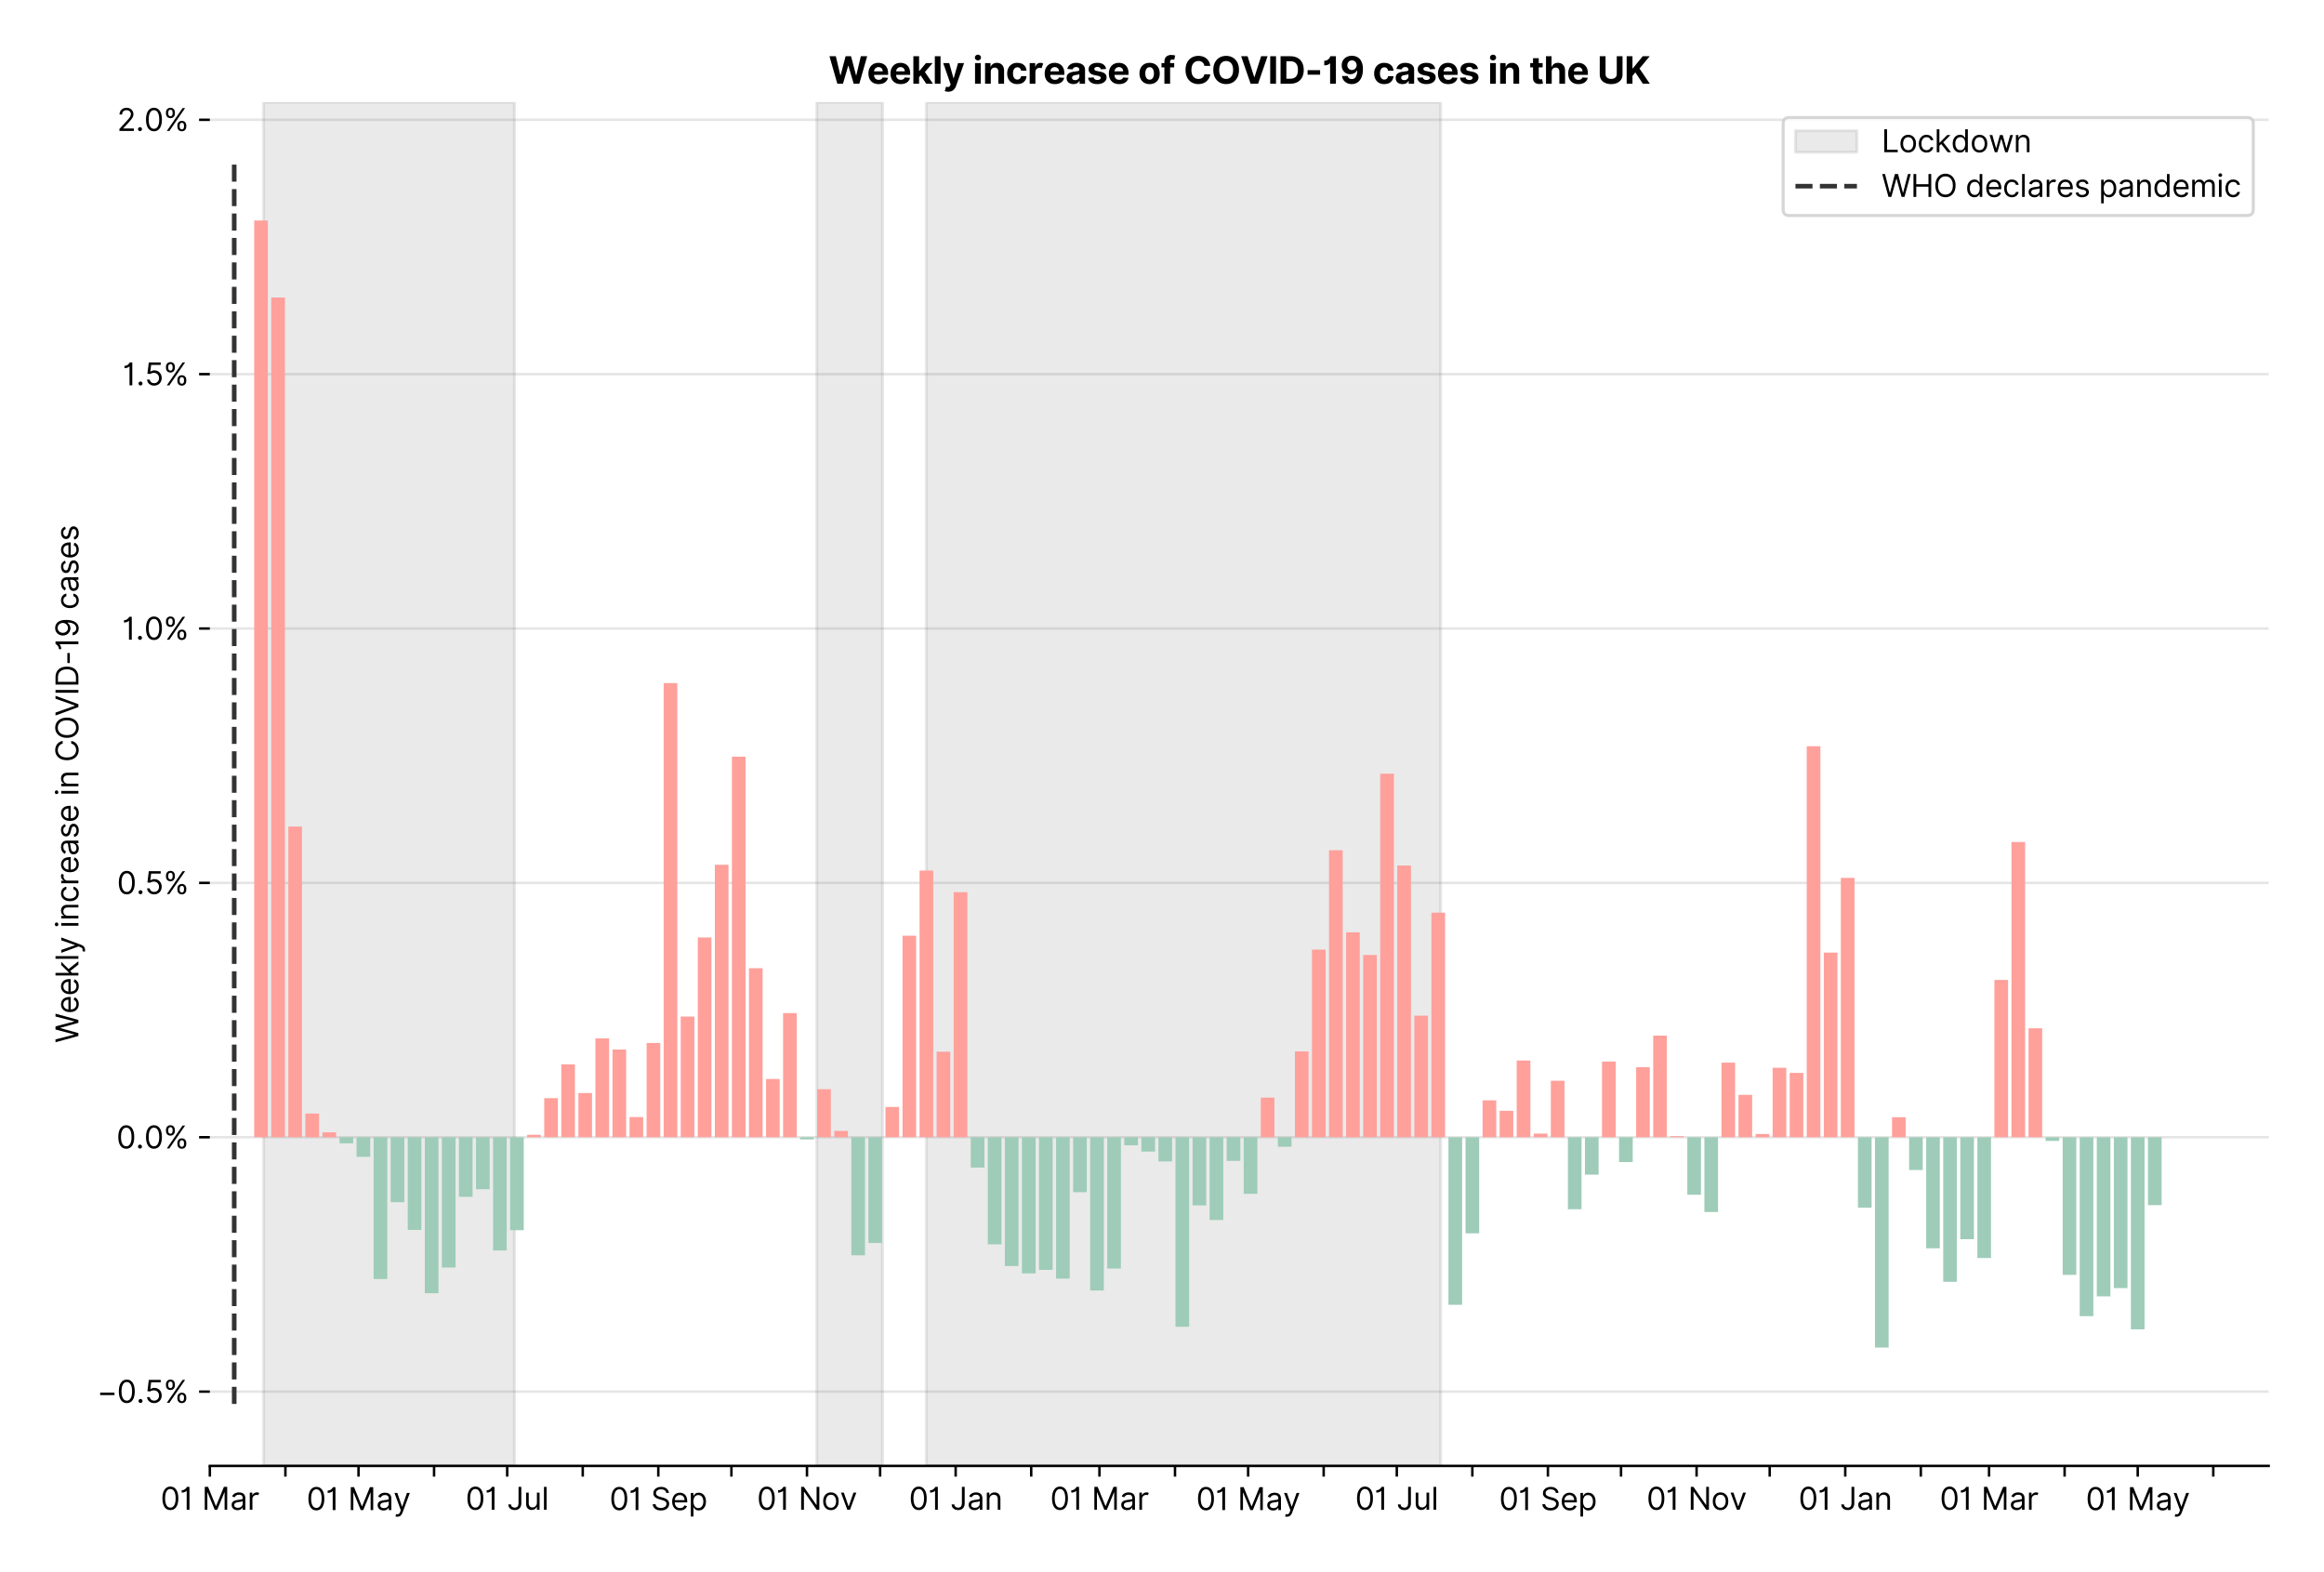 <?xml version="1.0" encoding="utf-8" standalone="no"?>
<!DOCTYPE svg PUBLIC "-//W3C//DTD SVG 1.1//EN"
  "http://www.w3.org/Graphics/SVG/1.1/DTD/svg11.dtd">
<svg xmlns:xlink="http://www.w3.org/1999/xlink" viewBox="0 0 755.848 511.234" xmlns="http://www.w3.org/2000/svg" version="1.1">
 <defs>
  <style type="text/css">*{stroke-linejoin: round; stroke-linecap: butt}</style>
 </defs>
 <g id="figure_1">
  <g id="patch_1">
   <path d="M 0 511.234 
L 755.848 511.234 
L 755.848 0 
L 0 0 
z
" style="fill: #ffffff"/>
  </g>
  <g id="axes_1">
   <g id="patch_2">
    <path d="M 68.248 476.745 
L 737.848 476.745 
L 737.848 33.225 
L 68.248 33.225 
z
" style="fill: #ffffff"/>
   </g>
   <g id="matplotlib.axis_1">
    <g id="xtick_1">
     <g id="line2d_1">
      <defs>
       <path id="mbdd9426e6d" d="M 0 0 
L 0 3.5 
" style="stroke: #000000; stroke-width: 0.8"/>
      </defs>
      <g>
       <use xlink:href="#mbdd9426e6d" x="68.248" y="476.745" style="stroke: #000000; stroke-width: 0.8"/>
      </g>
     </g>
     <g id="text_1">
      <!-- 01 Mar -->
      <g transform="translate(52.212 491.018)scale(0.1 -0.1)">
       <defs>
        <path id="Inter-Regular-30" d="M 2000 -64 
Q 1230 -64 806 561 
Q 382 1186 382 2327 
Q 382 3459 809 4088 
Q 1236 4718 2000 4718 
Q 2764 4718 3191 4088 
Q 3618 3459 3618 2327 
Q 3618 1186 3194 561 
Q 2771 -64 2000 -64 
z
M 2000 436 
Q 2509 436 2791 927 
Q 3073 1418 3073 2327 
Q 3073 3234 2789 3730 
Q 2505 4227 2000 4227 
Q 1496 4227 1211 3730 
Q 927 3234 927 2327 
Q 927 1418 1210 927 
Q 1493 436 2000 436 
z
" transform="scale(0.016)"/>
        <path id="Inter-Regular-31" d="M 1973 4655 
L 1973 0 
L 1409 0 
L 1409 3836 
L 1373 3836 
Q 1341 3773 1209 3692 
Q 1077 3611 868 3551 
Q 659 3491 391 3491 
L 391 3964 
Q 661 3964 859 4061 
Q 1057 4159 1190 4291 
Q 1323 4423 1392 4529 
Q 1461 4636 1473 4655 
L 1973 4655 
z
" transform="scale(0.016)"/>
        <path id="Inter-Regular-20" transform="scale(0.016)"/>
        <path id="Inter-Regular-4d" d="M 564 4655 
L 1236 4655 
L 2818 791 
L 2873 791 
L 4455 4655 
L 5127 4655 
L 5127 0 
L 4600 0 
L 4600 3536 
L 4555 3536 
L 3100 0 
L 2591 0 
L 1136 3536 
L 1091 3536 
L 1091 0 
L 564 0 
L 564 4655 
z
" transform="scale(0.016)"/>
        <path id="Inter-Regular-61" d="M 1518 -82 
Q 1186 -82 916 44 
Q 646 170 486 410 
Q 327 650 327 991 
Q 327 1291 445 1478 
Q 564 1666 761 1773 
Q 959 1880 1199 1933 
Q 1439 1986 1682 2018 
Q 2000 2059 2199 2080 
Q 2398 2102 2490 2154 
Q 2582 2207 2582 2336 
L 2582 2355 
Q 2582 2691 2399 2877 
Q 2216 3064 1846 3064 
Q 1461 3064 1243 2895 
Q 1025 2727 936 2536 
L 427 2718 
Q 564 3036 792 3214 
Q 1021 3393 1292 3464 
Q 1564 3536 1827 3536 
Q 1996 3536 2215 3496 
Q 2434 3457 2640 3334 
Q 2846 3211 2982 2963 
Q 3118 2716 3118 2300 
L 3118 0 
L 2582 0 
L 2582 473 
L 2555 473 
Q 2500 359 2373 229 
Q 2246 100 2034 9 
Q 1823 -82 1518 -82 
z
M 1600 400 
Q 1918 400 2137 525 
Q 2357 650 2469 847 
Q 2582 1045 2582 1264 
L 2582 1755 
Q 2548 1714 2433 1681 
Q 2318 1648 2169 1624 
Q 2021 1600 1881 1583 
Q 1741 1566 1655 1555 
Q 1446 1527 1265 1467 
Q 1084 1407 974 1287 
Q 864 1168 864 964 
Q 864 684 1072 542 
Q 1280 400 1600 400 
z
" transform="scale(0.016)"/>
        <path id="Inter-Regular-72" d="M 491 0 
L 491 3491 
L 1009 3491 
L 1009 2964 
L 1046 2964 
Q 1139 3223 1389 3384 
Q 1639 3545 1955 3545 
Q 2100 3545 2209 3511 
Q 2318 3477 2400 3418 
L 2218 2964 
Q 2161 2993 2085 3010 
Q 2009 3027 1909 3027 
Q 1527 3027 1277 2794 
Q 1027 2561 1027 2209 
L 1027 0 
L 491 0 
z
" transform="scale(0.016)"/>
       </defs>
       <use xlink:href="#Inter-Regular-30"/>
       <use xlink:href="#Inter-Regular-31" x="62.5"/>
       <use xlink:href="#Inter-Regular-20" x="106.676"/>
       <use xlink:href="#Inter-Regular-4d" x="134.801"/>
       <use xlink:href="#Inter-Regular-61" x="225.994"/>
       <use xlink:href="#Inter-Regular-72" x="282.386"/>
      </g>
     </g>
    </g>
    <g id="xtick_2">
     <g id="line2d_2">
      <g>
       <use xlink:href="#mbdd9426e6d" x="92.822" y="476.745" style="stroke: #000000; stroke-width: 0.8"/>
      </g>
     </g>
    </g>
    <g id="xtick_3">
     <g id="line2d_3">
      <g>
       <use xlink:href="#mbdd9426e6d" x="116.602" y="476.745" style="stroke: #000000; stroke-width: 0.8"/>
      </g>
     </g>
     <g id="text_2">
      <!-- 01 May -->
      <g transform="translate(99.699 491.117)scale(0.1 -0.1)">
       <defs>
        <path id="Inter-Regular-79" d="M 818 -1355 
Q 682 -1355 575 -1333 
Q 468 -1311 427 -1291 
L 564 -818 
Q 857 -893 1053 -814 
Q 1250 -736 1391 -345 
L 1509 -18 
L 218 3491 
L 800 3491 
L 1764 709 
L 1800 709 
L 2764 3491 
L 3346 3491 
L 1846 -564 
Q 1550 -1355 818 -1355 
z
" transform="scale(0.016)"/>
       </defs>
       <use xlink:href="#Inter-Regular-30"/>
       <use xlink:href="#Inter-Regular-31" x="62.5"/>
       <use xlink:href="#Inter-Regular-20" x="106.676"/>
       <use xlink:href="#Inter-Regular-4d" x="134.801"/>
       <use xlink:href="#Inter-Regular-61" x="225.994"/>
       <use xlink:href="#Inter-Regular-79" x="282.386"/>
      </g>
     </g>
    </g>
    <g id="xtick_4">
     <g id="line2d_4">
      <g>
       <use xlink:href="#mbdd9426e6d" x="141.176" y="476.745" style="stroke: #000000; stroke-width: 0.8"/>
      </g>
     </g>
    </g>
    <g id="xtick_5">
     <g id="line2d_5">
      <g>
       <use xlink:href="#mbdd9426e6d" x="164.956" y="476.745" style="stroke: #000000; stroke-width: 0.8"/>
      </g>
     </g>
     <g id="text_3">
      <!-- 01 Jul -->
      <g transform="translate(151.413 491.018)scale(0.1 -0.1)">
       <defs>
        <path id="Inter-Regular-4a" d="M 2346 4655 
L 2909 4655 
L 2909 1327 
Q 2909 657 2549 296 
Q 2189 -64 1582 -64 
Q 1200 -64 902 76 
Q 605 216 434 475 
Q 264 734 264 1091 
L 818 1091 
Q 818 795 1034 615 
Q 1250 436 1582 436 
Q 1948 436 2147 664 
Q 2346 893 2346 1327 
L 2346 4655 
z
" transform="scale(0.016)"/>
        <path id="Inter-Regular-75" d="M 2691 1427 
L 2691 3491 
L 3227 3491 
L 3227 0 
L 2691 0 
L 2691 591 
L 2655 591 
Q 2532 325 2273 140 
Q 2014 -45 1618 -45 
Q 1127 -45 809 280 
Q 491 605 491 1273 
L 491 3491 
L 1027 3491 
L 1027 1309 
Q 1027 927 1242 700 
Q 1457 473 1791 473 
Q 1991 473 2199 575 
Q 2407 677 2549 888 
Q 2691 1100 2691 1427 
z
" transform="scale(0.016)"/>
        <path id="Inter-Regular-6c" d="M 1027 4655 
L 1027 0 
L 491 0 
L 491 4655 
L 1027 4655 
z
" transform="scale(0.016)"/>
       </defs>
       <use xlink:href="#Inter-Regular-30"/>
       <use xlink:href="#Inter-Regular-31" x="62.5"/>
       <use xlink:href="#Inter-Regular-20" x="106.676"/>
       <use xlink:href="#Inter-Regular-4a" x="134.801"/>
       <use xlink:href="#Inter-Regular-75" x="189.063"/>
       <use xlink:href="#Inter-Regular-6c" x="247.159"/>
      </g>
     </g>
    </g>
    <g id="xtick_6">
     <g id="line2d_6">
      <g>
       <use xlink:href="#mbdd9426e6d" x="189.53" y="476.745" style="stroke: #000000; stroke-width: 0.8"/>
      </g>
     </g>
    </g>
    <g id="xtick_7">
     <g id="line2d_7">
      <g>
       <use xlink:href="#mbdd9426e6d" x="214.103" y="476.745" style="stroke: #000000; stroke-width: 0.8"/>
      </g>
     </g>
     <g id="text_4">
      <!-- 01 Sep -->
      <g transform="translate(198.216 491.117)scale(0.1 -0.1)">
       <defs>
        <path id="Inter-Regular-53" d="M 3109 3491 
Q 3068 3836 2777 4027 
Q 2486 4218 2064 4218 
Q 1600 4218 1318 3999 
Q 1036 3780 1036 3445 
Q 1036 3195 1189 3042 
Q 1343 2889 1553 2803 
Q 1764 2718 1936 2673 
L 2409 2545 
Q 2591 2498 2815 2414 
Q 3039 2330 3244 2185 
Q 3450 2041 3584 1816 
Q 3718 1591 3718 1264 
Q 3718 886 3521 581 
Q 3325 277 2949 97 
Q 2573 -82 2036 -82 
Q 1286 -82 845 272 
Q 405 627 364 1200 
L 946 1200 
Q 968 936 1124 764 
Q 1280 593 1519 510 
Q 1759 427 2036 427 
Q 2359 427 2616 533 
Q 2873 639 3023 828 
Q 3173 1018 3173 1273 
Q 3173 1505 3043 1650 
Q 2914 1795 2702 1886 
Q 2491 1977 2246 2045 
L 1673 2209 
Q 1127 2366 809 2657 
Q 491 2948 491 3418 
Q 491 3809 703 4101 
Q 916 4393 1276 4555 
Q 1636 4718 2082 4718 
Q 2532 4718 2882 4558 
Q 3232 4398 3437 4120 
Q 3643 3843 3655 3491 
L 3109 3491 
z
" transform="scale(0.016)"/>
        <path id="Inter-Regular-65" d="M 1955 -73 
Q 1450 -73 1085 151 
Q 721 375 524 778 
Q 327 1182 327 1718 
Q 327 2255 524 2665 
Q 721 3075 1074 3305 
Q 1427 3536 1900 3536 
Q 2173 3536 2439 3445 
Q 2705 3355 2923 3151 
Q 3141 2948 3270 2614 
Q 3400 2280 3400 1791 
L 3400 1564 
L 866 1564 
Q 884 1005 1183 707 
Q 1482 409 1955 409 
Q 2271 409 2498 545 
Q 2725 682 2827 955 
L 3346 809 
Q 3223 414 2854 170 
Q 2486 -73 1955 -73 
z
M 866 2027 
L 2855 2027 
Q 2855 2470 2595 2762 
Q 2336 3055 1900 3055 
Q 1593 3055 1368 2911 
Q 1143 2768 1013 2533 
Q 884 2298 866 2027 
z
" transform="scale(0.016)"/>
        <path id="Inter-Regular-70" d="M 491 -1309 
L 491 3491 
L 1009 3491 
L 1009 2936 
L 1073 2936 
Q 1132 3027 1237 3169 
Q 1343 3311 1542 3423 
Q 1741 3536 2082 3536 
Q 2523 3536 2859 3315 
Q 3196 3095 3384 2690 
Q 3573 2286 3573 1736 
Q 3573 1182 3384 776 
Q 3196 370 2861 148 
Q 2527 -73 2091 -73 
Q 1755 -73 1552 39 
Q 1350 152 1241 296 
Q 1132 441 1073 536 
L 1027 536 
L 1027 -1309 
L 491 -1309 
z
M 1018 1745 
Q 1018 1152 1276 780 
Q 1534 409 2018 409 
Q 2355 409 2581 587 
Q 2807 766 2921 1069 
Q 3036 1373 3036 1745 
Q 3036 2114 2923 2410 
Q 2811 2707 2585 2881 
Q 2359 3055 2018 3055 
Q 1527 3055 1272 2693 
Q 1018 2332 1018 1745 
z
" transform="scale(0.016)"/>
       </defs>
       <use xlink:href="#Inter-Regular-30"/>
       <use xlink:href="#Inter-Regular-31" x="62.5"/>
       <use xlink:href="#Inter-Regular-20" x="106.676"/>
       <use xlink:href="#Inter-Regular-53" x="134.801"/>
       <use xlink:href="#Inter-Regular-65" x="198.58"/>
       <use xlink:href="#Inter-Regular-70" x="256.818"/>
      </g>
     </g>
    </g>
    <g id="xtick_8">
     <g id="line2d_8">
      <g>
       <use xlink:href="#mbdd9426e6d" x="237.884" y="476.745" style="stroke: #000000; stroke-width: 0.8"/>
      </g>
     </g>
    </g>
    <g id="xtick_9">
     <g id="line2d_9">
      <g>
       <use xlink:href="#mbdd9426e6d" x="262.457" y="476.745" style="stroke: #000000; stroke-width: 0.8"/>
      </g>
     </g>
     <g id="text_5">
      <!-- 01 Nov -->
      <g transform="translate(246.186 491.018)scale(0.1 -0.1)">
       <defs>
        <path id="Inter-Regular-4e" d="M 4255 4655 
L 4255 0 
L 3709 0 
L 1173 3655 
L 1127 3655 
L 1127 0 
L 564 0 
L 564 4655 
L 1109 4655 
L 3655 991 
L 3700 991 
L 3700 4655 
L 4255 4655 
z
" transform="scale(0.016)"/>
        <path id="Inter-Regular-6f" d="M 1909 -73 
Q 1436 -73 1080 152 
Q 725 377 526 781 
Q 327 1186 327 1727 
Q 327 2273 526 2679 
Q 725 3086 1080 3311 
Q 1436 3536 1909 3536 
Q 2382 3536 2737 3311 
Q 3093 3086 3292 2679 
Q 3491 2273 3491 1727 
Q 3491 1186 3292 781 
Q 3093 377 2737 152 
Q 2382 -73 1909 -73 
z
M 1909 409 
Q 2268 409 2500 593 
Q 2732 777 2843 1077 
Q 2955 1377 2955 1727 
Q 2955 2077 2843 2379 
Q 2732 2682 2500 2868 
Q 2268 3055 1909 3055 
Q 1550 3055 1318 2868 
Q 1086 2682 975 2379 
Q 864 2077 864 1727 
Q 864 1377 975 1077 
Q 1086 777 1318 593 
Q 1550 409 1909 409 
z
" transform="scale(0.016)"/>
        <path id="Inter-Regular-76" d="M 3346 3491 
L 2055 0 
L 1509 0 
L 218 3491 
L 800 3491 
L 1764 709 
L 1800 709 
L 2764 3491 
L 3346 3491 
z
" transform="scale(0.016)"/>
       </defs>
       <use xlink:href="#Inter-Regular-30"/>
       <use xlink:href="#Inter-Regular-31" x="62.5"/>
       <use xlink:href="#Inter-Regular-20" x="106.676"/>
       <use xlink:href="#Inter-Regular-4e" x="134.801"/>
       <use xlink:href="#Inter-Regular-6f" x="210.085"/>
       <use xlink:href="#Inter-Regular-76" x="269.744"/>
      </g>
     </g>
    </g>
    <g id="xtick_10">
     <g id="line2d_10">
      <g>
       <use xlink:href="#mbdd9426e6d" x="286.238" y="476.745" style="stroke: #000000; stroke-width: 0.8"/>
      </g>
     </g>
    </g>
    <g id="xtick_11">
     <g id="line2d_11">
      <g>
       <use xlink:href="#mbdd9426e6d" x="310.811" y="476.745" style="stroke: #000000; stroke-width: 0.8"/>
      </g>
     </g>
     <g id="text_6">
      <!-- 01 Jan -->
      <g transform="translate(295.612 491.018)scale(0.1 -0.1)">
       <defs>
        <path id="Inter-Regular-6e" d="M 1027 2100 
L 1027 0 
L 491 0 
L 491 3491 
L 1009 3491 
L 1009 2945 
L 1055 2945 
Q 1177 3211 1427 3373 
Q 1677 3536 2073 3536 
Q 2602 3536 2928 3211 
Q 3255 2886 3255 2218 
L 3255 0 
L 2718 0 
L 2718 2182 
Q 2718 2593 2504 2824 
Q 2291 3055 1918 3055 
Q 1534 3055 1280 2806 
Q 1027 2557 1027 2100 
z
" transform="scale(0.016)"/>
       </defs>
       <use xlink:href="#Inter-Regular-30"/>
       <use xlink:href="#Inter-Regular-31" x="62.5"/>
       <use xlink:href="#Inter-Regular-20" x="106.676"/>
       <use xlink:href="#Inter-Regular-4a" x="134.801"/>
       <use xlink:href="#Inter-Regular-61" x="189.063"/>
       <use xlink:href="#Inter-Regular-6e" x="245.455"/>
      </g>
     </g>
    </g>
    <g id="xtick_12">
     <g id="line2d_12">
      <g>
       <use xlink:href="#mbdd9426e6d" x="335.385" y="476.745" style="stroke: #000000; stroke-width: 0.8"/>
      </g>
     </g>
    </g>
    <g id="xtick_13">
     <g id="line2d_13">
      <g>
       <use xlink:href="#mbdd9426e6d" x="357.58" y="476.745" style="stroke: #000000; stroke-width: 0.8"/>
      </g>
     </g>
     <g id="text_7">
      <!-- 01 Mar -->
      <g transform="translate(341.543 491.018)scale(0.1 -0.1)">
       <use xlink:href="#Inter-Regular-30"/>
       <use xlink:href="#Inter-Regular-31" x="62.5"/>
       <use xlink:href="#Inter-Regular-20" x="106.676"/>
       <use xlink:href="#Inter-Regular-4d" x="134.801"/>
       <use xlink:href="#Inter-Regular-61" x="225.994"/>
       <use xlink:href="#Inter-Regular-72" x="282.386"/>
      </g>
     </g>
    </g>
    <g id="xtick_14">
     <g id="line2d_14">
      <g>
       <use xlink:href="#mbdd9426e6d" x="382.153" y="476.745" style="stroke: #000000; stroke-width: 0.8"/>
      </g>
     </g>
    </g>
    <g id="xtick_15">
     <g id="line2d_15">
      <g>
       <use xlink:href="#mbdd9426e6d" x="405.934" y="476.745" style="stroke: #000000; stroke-width: 0.8"/>
      </g>
     </g>
     <g id="text_8">
      <!-- 01 May -->
      <g transform="translate(389.031 491.117)scale(0.1 -0.1)">
       <use xlink:href="#Inter-Regular-30"/>
       <use xlink:href="#Inter-Regular-31" x="62.5"/>
       <use xlink:href="#Inter-Regular-20" x="106.676"/>
       <use xlink:href="#Inter-Regular-4d" x="134.801"/>
       <use xlink:href="#Inter-Regular-61" x="225.994"/>
       <use xlink:href="#Inter-Regular-79" x="282.386"/>
      </g>
     </g>
    </g>
    <g id="xtick_16">
     <g id="line2d_16">
      <g>
       <use xlink:href="#mbdd9426e6d" x="430.507" y="476.745" style="stroke: #000000; stroke-width: 0.8"/>
      </g>
     </g>
    </g>
    <g id="xtick_17">
     <g id="line2d_17">
      <g>
       <use xlink:href="#mbdd9426e6d" x="454.288" y="476.745" style="stroke: #000000; stroke-width: 0.8"/>
      </g>
     </g>
     <g id="text_9">
      <!-- 01 Jul -->
      <g transform="translate(440.744 491.018)scale(0.1 -0.1)">
       <use xlink:href="#Inter-Regular-30"/>
       <use xlink:href="#Inter-Regular-31" x="62.5"/>
       <use xlink:href="#Inter-Regular-20" x="106.676"/>
       <use xlink:href="#Inter-Regular-4a" x="134.801"/>
       <use xlink:href="#Inter-Regular-75" x="189.063"/>
       <use xlink:href="#Inter-Regular-6c" x="247.159"/>
      </g>
     </g>
    </g>
    <g id="xtick_18">
     <g id="line2d_18">
      <g>
       <use xlink:href="#mbdd9426e6d" x="478.861" y="476.745" style="stroke: #000000; stroke-width: 0.8"/>
      </g>
     </g>
    </g>
    <g id="xtick_19">
     <g id="line2d_19">
      <g>
       <use xlink:href="#mbdd9426e6d" x="503.435" y="476.745" style="stroke: #000000; stroke-width: 0.8"/>
      </g>
     </g>
     <g id="text_10">
      <!-- 01 Sep -->
      <g transform="translate(487.547 491.117)scale(0.1 -0.1)">
       <use xlink:href="#Inter-Regular-30"/>
       <use xlink:href="#Inter-Regular-31" x="62.5"/>
       <use xlink:href="#Inter-Regular-20" x="106.676"/>
       <use xlink:href="#Inter-Regular-53" x="134.801"/>
       <use xlink:href="#Inter-Regular-65" x="198.58"/>
       <use xlink:href="#Inter-Regular-70" x="256.818"/>
      </g>
     </g>
    </g>
    <g id="xtick_20">
     <g id="line2d_20">
      <g>
       <use xlink:href="#mbdd9426e6d" x="527.215" y="476.745" style="stroke: #000000; stroke-width: 0.8"/>
      </g>
     </g>
    </g>
    <g id="xtick_21">
     <g id="line2d_21">
      <g>
       <use xlink:href="#mbdd9426e6d" x="551.789" y="476.745" style="stroke: #000000; stroke-width: 0.8"/>
      </g>
     </g>
     <g id="text_11">
      <!-- 01 Nov -->
      <g transform="translate(535.518 491.018)scale(0.1 -0.1)">
       <use xlink:href="#Inter-Regular-30"/>
       <use xlink:href="#Inter-Regular-31" x="62.5"/>
       <use xlink:href="#Inter-Regular-20" x="106.676"/>
       <use xlink:href="#Inter-Regular-4e" x="134.801"/>
       <use xlink:href="#Inter-Regular-6f" x="210.085"/>
       <use xlink:href="#Inter-Regular-76" x="269.744"/>
      </g>
     </g>
    </g>
    <g id="xtick_22">
     <g id="line2d_22">
      <g>
       <use xlink:href="#mbdd9426e6d" x="575.569" y="476.745" style="stroke: #000000; stroke-width: 0.8"/>
      </g>
     </g>
    </g>
    <g id="xtick_23">
     <g id="line2d_23">
      <g>
       <use xlink:href="#mbdd9426e6d" x="600.143" y="476.745" style="stroke: #000000; stroke-width: 0.8"/>
      </g>
     </g>
     <g id="text_12">
      <!-- 01 Jan -->
      <g transform="translate(584.944 491.018)scale(0.1 -0.1)">
       <use xlink:href="#Inter-Regular-30"/>
       <use xlink:href="#Inter-Regular-31" x="62.5"/>
       <use xlink:href="#Inter-Regular-20" x="106.676"/>
       <use xlink:href="#Inter-Regular-4a" x="134.801"/>
       <use xlink:href="#Inter-Regular-61" x="189.063"/>
       <use xlink:href="#Inter-Regular-6e" x="245.455"/>
      </g>
     </g>
    </g>
    <g id="xtick_24">
     <g id="line2d_24">
      <g>
       <use xlink:href="#mbdd9426e6d" x="624.716" y="476.745" style="stroke: #000000; stroke-width: 0.8"/>
      </g>
     </g>
    </g>
    <g id="xtick_25">
     <g id="line2d_25">
      <g>
       <use xlink:href="#mbdd9426e6d" x="646.911" y="476.745" style="stroke: #000000; stroke-width: 0.8"/>
      </g>
     </g>
     <g id="text_13">
      <!-- 01 Mar -->
      <g transform="translate(630.875 491.018)scale(0.1 -0.1)">
       <use xlink:href="#Inter-Regular-30"/>
       <use xlink:href="#Inter-Regular-31" x="62.5"/>
       <use xlink:href="#Inter-Regular-20" x="106.676"/>
       <use xlink:href="#Inter-Regular-4d" x="134.801"/>
       <use xlink:href="#Inter-Regular-61" x="225.994"/>
       <use xlink:href="#Inter-Regular-72" x="282.386"/>
      </g>
     </g>
    </g>
    <g id="xtick_26">
     <g id="line2d_26">
      <g>
       <use xlink:href="#mbdd9426e6d" x="671.485" y="476.745" style="stroke: #000000; stroke-width: 0.8"/>
      </g>
     </g>
    </g>
    <g id="xtick_27">
     <g id="line2d_27">
      <g>
       <use xlink:href="#mbdd9426e6d" x="695.265" y="476.745" style="stroke: #000000; stroke-width: 0.8"/>
      </g>
     </g>
     <g id="text_14">
      <!-- 01 May -->
      <g transform="translate(678.362 491.117)scale(0.1 -0.1)">
       <use xlink:href="#Inter-Regular-30"/>
       <use xlink:href="#Inter-Regular-31" x="62.5"/>
       <use xlink:href="#Inter-Regular-20" x="106.676"/>
       <use xlink:href="#Inter-Regular-4d" x="134.801"/>
       <use xlink:href="#Inter-Regular-61" x="225.994"/>
       <use xlink:href="#Inter-Regular-79" x="282.386"/>
      </g>
     </g>
    </g>
    <g id="xtick_28">
     <g id="line2d_28">
      <g>
       <use xlink:href="#mbdd9426e6d" x="719.839" y="476.745" style="stroke: #000000; stroke-width: 0.8"/>
      </g>
     </g>
    </g>
   </g>
   <g id="matplotlib.axis_2">
    <g id="ytick_1">
     <g id="line2d_29">
      <path d="M 68.248 452.592 
L 737.848 452.592 
" clip-path="url(#p72d4d4dc93)" style="fill: none; stroke: #e5e5e5; stroke-width: 0.8; stroke-linecap: square"/>
     </g>
     <g id="line2d_30">
      <defs>
       <path id="m75b4147b4b" d="M 0 0 
L -3.5 0 
" style="stroke: #000000; stroke-width: 0.8"/>
      </defs>
      <g>
       <use xlink:href="#m75b4147b4b" x="68.248" y="452.592" style="stroke: #000000; stroke-width: 0.8"/>
      </g>
     </g>
     <g id="text_15">
      <!-- −0.5% -->
      <g transform="translate(31.617 456.229)scale(0.1 -0.1)">
       <defs>
        <path id="Inter-Regular-2212" d="M 3509 2073 
L 3509 1564 
L 600 1564 
L 600 2073 
L 3509 2073 
z
" transform="scale(0.016)"/>
        <path id="Inter-Regular-2e" d="M 882 -36 
Q 714 -36 593 84 
Q 473 205 473 373 
Q 473 541 593 661 
Q 714 782 882 782 
Q 1050 782 1170 661 
Q 1291 541 1291 373 
Q 1291 205 1170 84 
Q 1050 -36 882 -36 
z
" transform="scale(0.016)"/>
        <path id="Inter-Regular-35" d="M 1936 -64 
Q 1536 -64 1216 95 
Q 896 255 702 532 
Q 509 809 491 1164 
L 1036 1164 
Q 1068 848 1324 642 
Q 1580 436 1936 436 
Q 2223 436 2447 570 
Q 2671 705 2799 940 
Q 2927 1175 2927 1473 
Q 2927 1777 2794 2017 
Q 2661 2257 2429 2395 
Q 2198 2534 1900 2536 
Q 1686 2539 1461 2472 
Q 1236 2405 1091 2300 
L 564 2364 
L 846 4655 
L 3264 4655 
L 3264 4155 
L 1318 4155 
L 1155 2782 
L 1182 2782 
Q 1325 2895 1541 2970 
Q 1757 3045 1991 3045 
Q 2418 3045 2753 2842 
Q 3089 2639 3281 2286 
Q 3473 1934 3473 1482 
Q 3473 1036 3274 687 
Q 3075 339 2727 137 
Q 2380 -64 1936 -64 
z
" transform="scale(0.016)"/>
        <path id="Inter-Regular-25" d="M 2855 873 
L 2855 1118 
Q 2855 1373 2960 1585 
Q 3066 1798 3269 1926 
Q 3473 2055 3764 2055 
Q 4059 2055 4259 1926 
Q 4459 1798 4561 1585 
Q 4664 1373 4664 1118 
L 4664 873 
Q 4664 618 4560 405 
Q 4457 193 4256 64 
Q 4055 -64 3764 -64 
Q 3468 -64 3266 64 
Q 3064 193 2959 405 
Q 2855 618 2855 873 
z
M 536 3536 
L 536 3782 
Q 536 4036 642 4248 
Q 748 4461 951 4589 
Q 1155 4718 1446 4718 
Q 1741 4718 1941 4589 
Q 2141 4461 2243 4248 
Q 2346 4036 2346 3782 
L 2346 3536 
Q 2346 3282 2242 3069 
Q 2139 2857 1937 2728 
Q 1736 2600 1446 2600 
Q 1150 2600 948 2728 
Q 746 2857 641 3069 
Q 536 3282 536 3536 
z
M 709 0 
L 3909 4655 
L 4427 4655 
L 1227 0 
L 709 0 
z
M 3318 1118 
L 3318 873 
Q 3318 661 3418 494 
Q 3518 327 3764 327 
Q 4002 327 4101 494 
Q 4200 661 4200 873 
L 4200 1118 
Q 4200 1330 4104 1497 
Q 4009 1664 3764 1664 
Q 3525 1664 3421 1497 
Q 3318 1330 3318 1118 
z
M 1000 3782 
L 1000 3536 
Q 1000 3325 1100 3158 
Q 1200 2991 1446 2991 
Q 1684 2991 1783 3158 
Q 1882 3325 1882 3536 
L 1882 3782 
Q 1882 3993 1786 4160 
Q 1691 4327 1446 4327 
Q 1207 4327 1103 4160 
Q 1000 3993 1000 3782 
z
" transform="scale(0.016)"/>
       </defs>
       <use xlink:href="#Inter-Regular-2212"/>
       <use xlink:href="#Inter-Regular-30" x="64.205"/>
       <use xlink:href="#Inter-Regular-2e" x="126.705"/>
       <use xlink:href="#Inter-Regular-35" x="154.261"/>
       <use xlink:href="#Inter-Regular-25" x="215.057"/>
      </g>
     </g>
    </g>
    <g id="ytick_2">
     <g id="line2d_31">
      <path d="M 68.248 369.865 
L 737.848 369.865 
" clip-path="url(#p72d4d4dc93)" style="fill: none; stroke: #e5e5e5; stroke-width: 0.8; stroke-linecap: square"/>
     </g>
     <g id="line2d_32">
      <g>
       <use xlink:href="#m75b4147b4b" x="68.248" y="369.865" style="stroke: #000000; stroke-width: 0.8"/>
      </g>
     </g>
     <g id="text_16">
      <!-- 0.0% -->
      <g transform="translate(37.867 373.501)scale(0.1 -0.1)">
       <use xlink:href="#Inter-Regular-30"/>
       <use xlink:href="#Inter-Regular-2e" x="62.5"/>
       <use xlink:href="#Inter-Regular-30" x="90.057"/>
       <use xlink:href="#Inter-Regular-25" x="152.557"/>
      </g>
     </g>
    </g>
    <g id="ytick_3">
     <g id="line2d_33">
      <path d="M 68.248 287.138 
L 737.848 287.138 
" clip-path="url(#p72d4d4dc93)" style="fill: none; stroke: #e5e5e5; stroke-width: 0.8; stroke-linecap: square"/>
     </g>
     <g id="line2d_34">
      <g>
       <use xlink:href="#m75b4147b4b" x="68.248" y="287.138" style="stroke: #000000; stroke-width: 0.8"/>
      </g>
     </g>
     <g id="text_17">
      <!-- 0.5% -->
      <g transform="translate(38.038 290.774)scale(0.1 -0.1)">
       <use xlink:href="#Inter-Regular-30"/>
       <use xlink:href="#Inter-Regular-2e" x="62.5"/>
       <use xlink:href="#Inter-Regular-35" x="90.057"/>
       <use xlink:href="#Inter-Regular-25" x="150.852"/>
      </g>
     </g>
    </g>
    <g id="ytick_4">
     <g id="line2d_35">
      <path d="M 68.248 204.41 
L 737.848 204.41 
" clip-path="url(#p72d4d4dc93)" style="fill: none; stroke: #e5e5e5; stroke-width: 0.8; stroke-linecap: square"/>
     </g>
     <g id="line2d_36">
      <g>
       <use xlink:href="#m75b4147b4b" x="68.248" y="204.41" style="stroke: #000000; stroke-width: 0.8"/>
      </g>
     </g>
     <g id="text_18">
      <!-- 1.0% -->
      <g transform="translate(39.7 208.047)scale(0.1 -0.1)">
       <use xlink:href="#Inter-Regular-31"/>
       <use xlink:href="#Inter-Regular-2e" x="44.176"/>
       <use xlink:href="#Inter-Regular-30" x="71.733"/>
       <use xlink:href="#Inter-Regular-25" x="134.233"/>
      </g>
     </g>
    </g>
    <g id="ytick_5">
     <g id="line2d_37">
      <path d="M 68.248 121.683 
L 737.848 121.683 
" clip-path="url(#p72d4d4dc93)" style="fill: none; stroke: #e5e5e5; stroke-width: 0.8; stroke-linecap: square"/>
     </g>
     <g id="line2d_38">
      <g>
       <use xlink:href="#m75b4147b4b" x="68.248" y="121.683" style="stroke: #000000; stroke-width: 0.8"/>
      </g>
     </g>
     <g id="text_19">
      <!-- 1.5% -->
      <g transform="translate(39.87 125.32)scale(0.1 -0.1)">
       <use xlink:href="#Inter-Regular-31"/>
       <use xlink:href="#Inter-Regular-2e" x="44.176"/>
       <use xlink:href="#Inter-Regular-35" x="71.733"/>
       <use xlink:href="#Inter-Regular-25" x="132.528"/>
      </g>
     </g>
    </g>
    <g id="ytick_6">
     <g id="line2d_39">
      <path d="M 68.248 38.956 
L 737.848 38.956 
" clip-path="url(#p72d4d4dc93)" style="fill: none; stroke: #e5e5e5; stroke-width: 0.8; stroke-linecap: square"/>
     </g>
     <g id="line2d_40">
      <g>
       <use xlink:href="#m75b4147b4b" x="68.248" y="38.956" style="stroke: #000000; stroke-width: 0.8"/>
      </g>
     </g>
     <g id="text_20">
      <!-- 2.0% -->
      <g transform="translate(38.066 42.593)scale(0.1 -0.1)">
       <defs>
        <path id="Inter-Regular-32" d="M 482 0 
L 482 409 
L 2018 2091 
Q 2289 2386 2464 2605 
Q 2639 2825 2724 3019 
Q 2809 3214 2809 3427 
Q 2809 3795 2553 4011 
Q 2298 4227 1918 4227 
Q 1514 4227 1275 3985 
Q 1036 3743 1036 3345 
L 500 3345 
Q 500 3755 688 4064 
Q 877 4373 1203 4545 
Q 1530 4718 1936 4718 
Q 2346 4718 2661 4545 
Q 2977 4373 3156 4079 
Q 3336 3786 3336 3427 
Q 3336 3170 3244 2926 
Q 3152 2682 2926 2383 
Q 2700 2084 2300 1655 
L 1255 536 
L 1255 500 
L 3418 500 
L 3418 0 
L 482 0 
z
" transform="scale(0.016)"/>
       </defs>
       <use xlink:href="#Inter-Regular-32"/>
       <use xlink:href="#Inter-Regular-2e" x="60.511"/>
       <use xlink:href="#Inter-Regular-30" x="88.068"/>
       <use xlink:href="#Inter-Regular-25" x="150.568"/>
      </g>
     </g>
    </g>
    <g id="text_21">
     <!-- Weekly increase in COVID-19 cases -->
     <g transform="translate(25.5 339.178)rotate(-90)scale(0.1 -0.1)">
      <defs>
       <path id="Inter-Regular-57" d="M 1409 0 
L 136 4655 
L 709 4655 
L 1682 864 
L 1727 864 
L 2718 4655 
L 3355 4655 
L 4346 864 
L 4391 864 
L 5364 4655 
L 5936 4655 
L 4664 0 
L 4082 0 
L 3055 3709 
L 3018 3709 
L 1991 0 
L 1409 0 
z
" transform="scale(0.016)"/>
       <path id="Inter-Regular-6b" d="M 491 0 
L 491 4655 
L 1027 4655 
L 1027 1936 
L 1091 1936 
L 2618 3491 
L 3282 3491 
L 1807 2000 
L 3391 0 
L 2709 0 
L 1402 1655 
L 1027 1307 
L 1027 0 
L 491 0 
z
" transform="scale(0.016)"/>
       <path id="Inter-Regular-69" d="M 491 0 
L 491 3491 
L 1027 3491 
L 1027 0 
L 491 0 
z
M 764 4073 
Q 607 4073 494 4179 
Q 382 4286 382 4436 
Q 382 4586 494 4693 
Q 607 4800 764 4800 
Q 921 4800 1033 4693 
Q 1146 4586 1146 4436 
Q 1146 4286 1033 4179 
Q 921 4073 764 4073 
z
" transform="scale(0.016)"/>
       <path id="Inter-Regular-63" d="M 1909 -73 
Q 1418 -73 1063 159 
Q 709 391 518 798 
Q 327 1205 327 1727 
Q 327 2259 524 2667 
Q 721 3075 1074 3305 
Q 1427 3536 1900 3536 
Q 2268 3536 2563 3400 
Q 2859 3264 3047 3018 
Q 3236 2773 3282 2445 
L 2746 2445 
Q 2684 2684 2474 2869 
Q 2264 3055 1909 3055 
Q 1439 3055 1151 2697 
Q 864 2339 864 1745 
Q 864 1139 1148 774 
Q 1432 409 1909 409 
Q 2223 409 2447 570 
Q 2671 732 2746 1018 
L 3282 1018 
Q 3236 709 3058 462 
Q 2880 216 2588 71 
Q 2296 -73 1909 -73 
z
" transform="scale(0.016)"/>
       <path id="Inter-Regular-73" d="M 2964 2709 
L 2482 2573 
Q 2411 2755 2245 2914 
Q 2080 3073 1727 3073 
Q 1407 3073 1194 2926 
Q 982 2780 982 2555 
Q 982 2355 1127 2239 
Q 1273 2123 1582 2045 
L 2100 1918 
Q 3027 1691 3027 973 
Q 3027 673 2855 436 
Q 2684 200 2377 63 
Q 2071 -73 1664 -73 
Q 1130 -73 780 159 
Q 430 391 336 836 
L 846 964 
Q 989 400 1655 400 
Q 2030 400 2251 560 
Q 2473 720 2473 945 
Q 2473 1316 1955 1436 
L 1373 1573 
Q 893 1686 669 1926 
Q 446 2166 446 2527 
Q 446 2823 613 3050 
Q 780 3277 1069 3406 
Q 1359 3536 1727 3536 
Q 2246 3536 2542 3309 
Q 2839 3082 2964 2709 
z
" transform="scale(0.016)"/>
       <path id="Inter-Regular-43" d="M 4309 3200 
L 3746 3200 
Q 3677 3523 3484 3743 
Q 3291 3964 3018 4077 
Q 2746 4191 2436 4191 
Q 2014 4191 1672 3977 
Q 1330 3764 1128 3348 
Q 927 2932 927 2327 
Q 927 1723 1128 1307 
Q 1330 891 1672 677 
Q 2014 464 2436 464 
Q 2746 464 3018 577 
Q 3291 691 3484 911 
Q 3677 1132 3746 1455 
L 4309 1455 
Q 4223 977 3957 637 
Q 3691 298 3298 117 
Q 2905 -64 2436 -64 
Q 1841 -64 1377 227 
Q 914 518 648 1054 
Q 382 1591 382 2327 
Q 382 3064 648 3600 
Q 914 4136 1377 4427 
Q 1841 4718 2436 4718 
Q 2905 4718 3298 4537 
Q 3691 4357 3957 4017 
Q 4223 3677 4309 3200 
z
" transform="scale(0.016)"/>
       <path id="Inter-Regular-4f" d="M 4491 2327 
Q 4491 1591 4225 1054 
Q 3959 518 3495 227 
Q 3032 -64 2436 -64 
Q 1841 -64 1377 227 
Q 914 518 648 1054 
Q 382 1591 382 2327 
Q 382 3064 648 3600 
Q 914 4136 1377 4427 
Q 1841 4718 2436 4718 
Q 3032 4718 3495 4427 
Q 3959 4136 4225 3600 
Q 4491 3064 4491 2327 
z
M 3946 2327 
Q 3946 2932 3744 3348 
Q 3543 3764 3201 3977 
Q 2859 4191 2436 4191 
Q 2014 4191 1672 3977 
Q 1330 3764 1128 3348 
Q 927 2932 927 2327 
Q 927 1723 1128 1307 
Q 1330 891 1672 677 
Q 2014 464 2436 464 
Q 2859 464 3201 677 
Q 3543 891 3744 1307 
Q 3946 1723 3946 2327 
z
" transform="scale(0.016)"/>
       <path id="Inter-Regular-56" d="M 755 4655 
L 2136 736 
L 2191 736 
L 3573 4655 
L 4164 4655 
L 2455 0 
L 1873 0 
L 164 4655 
L 755 4655 
z
" transform="scale(0.016)"/>
       <path id="Inter-Regular-49" d="M 1127 4655 
L 1127 0 
L 564 0 
L 564 4655 
L 1127 4655 
z
" transform="scale(0.016)"/>
       <path id="Inter-Regular-44" d="M 2000 0 
L 564 0 
L 564 4655 
L 2064 4655 
Q 2741 4655 3223 4376 
Q 3705 4098 3961 3578 
Q 4218 3059 4218 2336 
Q 4218 1609 3959 1085 
Q 3700 561 3204 280 
Q 2709 0 2000 0 
z
M 1127 500 
L 1964 500 
Q 2830 500 3251 992 
Q 3673 1484 3673 2336 
Q 3673 3182 3259 3668 
Q 2846 4155 2027 4155 
L 1127 4155 
L 1127 500 
z
" transform="scale(0.016)"/>
       <path id="Inter-Regular-2d" d="M 2491 2245 
L 2491 1745 
L 455 1745 
L 455 2245 
L 2491 2245 
z
" transform="scale(0.016)"/>
       <path id="Inter-Regular-39" d="M 1964 4727 
Q 2250 4725 2536 4618 
Q 2823 4511 3059 4263 
Q 3296 4016 3439 3590 
Q 3582 3164 3582 2518 
Q 3582 1277 3128 606 
Q 2675 -64 1891 -64 
Q 1305 -64 916 278 
Q 527 620 446 1173 
L 1000 1173 
Q 1075 852 1299 644 
Q 1523 436 1891 436 
Q 2430 436 2742 906 
Q 3055 1377 3055 2236 
L 3018 2236 
Q 2827 1950 2530 1784 
Q 2234 1618 1873 1618 
Q 1473 1618 1140 1817 
Q 807 2016 608 2365 
Q 409 2714 409 3164 
Q 409 3595 601 3952 
Q 793 4309 1142 4520 
Q 1491 4732 1964 4727 
z
M 1964 4227 
Q 1677 4227 1449 4084 
Q 1221 3941 1088 3700 
Q 955 3459 955 3164 
Q 955 2873 1083 2635 
Q 1211 2398 1435 2258 
Q 1659 2118 1946 2118 
Q 2232 2118 2465 2266 
Q 2698 2414 2835 2654 
Q 2973 2895 2973 3173 
Q 2973 3450 2842 3691 
Q 2711 3932 2483 4079 
Q 2255 4227 1964 4227 
z
" transform="scale(0.016)"/>
      </defs>
      <use xlink:href="#Inter-Regular-57"/>
      <use xlink:href="#Inter-Regular-65" x="94.886"/>
      <use xlink:href="#Inter-Regular-65" x="153.125"/>
      <use xlink:href="#Inter-Regular-6b" x="211.364"/>
      <use xlink:href="#Inter-Regular-6c" x="265.767"/>
      <use xlink:href="#Inter-Regular-79" x="289.489"/>
      <use xlink:href="#Inter-Regular-20" x="345.171"/>
      <use xlink:href="#Inter-Regular-69" x="373.296"/>
      <use xlink:href="#Inter-Regular-6e" x="397.017"/>
      <use xlink:href="#Inter-Regular-63" x="455.54"/>
      <use xlink:href="#Inter-Regular-72" x="511.364"/>
      <use xlink:href="#Inter-Regular-65" x="549.716"/>
      <use xlink:href="#Inter-Regular-61" x="607.955"/>
      <use xlink:href="#Inter-Regular-73" x="664.347"/>
      <use xlink:href="#Inter-Regular-65" x="716.619"/>
      <use xlink:href="#Inter-Regular-20" x="774.858"/>
      <use xlink:href="#Inter-Regular-69" x="802.983"/>
      <use xlink:href="#Inter-Regular-6e" x="826.705"/>
      <use xlink:href="#Inter-Regular-20" x="885.227"/>
      <use xlink:href="#Inter-Regular-43" x="913.352"/>
      <use xlink:href="#Inter-Regular-4f" x="986.08"/>
      <use xlink:href="#Inter-Regular-56" x="1062.216"/>
      <use xlink:href="#Inter-Regular-49" x="1129.83"/>
      <use xlink:href="#Inter-Regular-44" x="1156.25"/>
      <use xlink:href="#Inter-Regular-2d" x="1228.125"/>
      <use xlink:href="#Inter-Regular-31" x="1274.148"/>
      <use xlink:href="#Inter-Regular-39" x="1318.324"/>
      <use xlink:href="#Inter-Regular-20" x="1380.682"/>
      <use xlink:href="#Inter-Regular-63" x="1408.807"/>
      <use xlink:href="#Inter-Regular-61" x="1464.631"/>
      <use xlink:href="#Inter-Regular-73" x="1521.023"/>
      <use xlink:href="#Inter-Regular-65" x="1573.296"/>
      <use xlink:href="#Inter-Regular-73" x="1631.534"/>
     </g>
    </g>
   </g>
   <g id="patch_3">
    <path d="M 85.688 476.745 
L 85.688 33.225 
L 167.335 33.225 
L 167.335 476.745 
z
" clip-path="url(#p72d4d4dc93)" style="fill: #777777; opacity: 0.15; stroke: #777777; stroke-linejoin: miter"/>
   </g>
   <g id="patch_4">
    <path d="M 265.628 476.745 
L 265.628 33.225 
L 287.031 33.225 
L 287.031 476.745 
z
" clip-path="url(#p72d4d4dc93)" style="fill: #777777; opacity: 0.15; stroke: #777777; stroke-linejoin: miter"/>
   </g>
   <g id="patch_5">
    <path d="M 301.299 476.745 
L 301.299 33.225 
L 468.556 33.225 
L 468.556 476.745 
z
" clip-path="url(#p72d4d4dc93)" style="fill: #777777; opacity: 0.15; stroke: #777777; stroke-linejoin: miter"/>
   </g>
   <g id="patch_6">
    <path d="M 0 0 
z
" clip-path="url(#p72d4d4dc93)" style="fill: #ffa09b"/>
   </g>
   <g id="patch_7">
    <path d="M 82.675 369.865 
L 87.114 369.865 
L 87.114 71.712 
L 82.675 71.712 
z
" clip-path="url(#p72d4d4dc93)" style="fill: #ffa09b"/>
   </g>
   <g id="patch_8">
    <path d="M 88.224 369.865 
L 92.663 369.865 
L 92.663 96.764 
L 88.224 96.764 
z
" clip-path="url(#p72d4d4dc93)" style="fill: #ffa09b"/>
   </g>
   <g id="patch_9">
    <path d="M 93.773 369.865 
L 98.212 369.865 
L 98.212 268.816 
L 93.773 268.816 
z
" clip-path="url(#p72d4d4dc93)" style="fill: #ffa09b"/>
   </g>
   <g id="patch_10">
    <path d="M 99.322 369.865 
L 103.761 369.865 
L 103.761 362.156 
L 99.322 362.156 
z
" clip-path="url(#p72d4d4dc93)" style="fill: #ffa09b"/>
   </g>
   <g id="patch_11">
    <path d="M 104.871 369.865 
L 109.31 369.865 
L 109.31 368.266 
L 104.871 368.266 
z
" clip-path="url(#p72d4d4dc93)" style="fill: #ffa09b"/>
   </g>
   <g id="patch_12">
    <path d="M 110.419 369.865 
L 114.859 369.865 
L 114.859 371.835 
L 110.419 371.835 
z
" clip-path="url(#p72d4d4dc93)" style="fill: #9eccb8"/>
   </g>
   <g id="patch_13">
    <path d="M 115.968 369.865 
L 120.407 369.865 
L 120.407 376.233 
L 115.968 376.233 
z
" clip-path="url(#p72d4d4dc93)" style="fill: #9eccb8"/>
   </g>
   <g id="patch_14">
    <path d="M 121.517 369.865 
L 125.956 369.865 
L 125.956 415.968 
L 121.517 415.968 
z
" clip-path="url(#p72d4d4dc93)" style="fill: #9eccb8"/>
   </g>
   <g id="patch_15">
    <path d="M 127.066 369.865 
L 131.505 369.865 
L 131.505 390.983 
L 127.066 390.983 
z
" clip-path="url(#p72d4d4dc93)" style="fill: #9eccb8"/>
   </g>
   <g id="patch_16">
    <path d="M 132.615 369.865 
L 137.054 369.865 
L 137.054 399.999 
L 132.615 399.999 
z
" clip-path="url(#p72d4d4dc93)" style="fill: #9eccb8"/>
   </g>
   <g id="patch_17">
    <path d="M 138.164 369.865 
L 142.603 369.865 
L 142.603 420.588 
L 138.164 420.588 
z
" clip-path="url(#p72d4d4dc93)" style="fill: #9eccb8"/>
   </g>
   <g id="patch_18">
    <path d="M 143.712 369.865 
L 148.151 369.865 
L 148.151 412.234 
L 143.712 412.234 
z
" clip-path="url(#p72d4d4dc93)" style="fill: #9eccb8"/>
   </g>
   <g id="patch_19">
    <path d="M 149.261 369.865 
L 153.7 369.865 
L 153.7 389.24 
L 149.261 389.24 
z
" clip-path="url(#p72d4d4dc93)" style="fill: #9eccb8"/>
   </g>
   <g id="patch_20">
    <path d="M 154.81 369.865 
L 159.249 369.865 
L 159.249 386.758 
L 154.81 386.758 
z
" clip-path="url(#p72d4d4dc93)" style="fill: #9eccb8"/>
   </g>
   <g id="patch_21">
    <path d="M 160.359 369.865 
L 164.798 369.865 
L 164.798 406.678 
L 160.359 406.678 
z
" clip-path="url(#p72d4d4dc93)" style="fill: #9eccb8"/>
   </g>
   <g id="patch_22">
    <path d="M 165.908 369.865 
L 170.347 369.865 
L 170.347 400.087 
L 165.908 400.087 
z
" clip-path="url(#p72d4d4dc93)" style="fill: #9eccb8"/>
   </g>
   <g id="patch_23">
    <path d="M 171.457 369.865 
L 175.896 369.865 
L 175.896 369.064 
L 171.457 369.064 
z
" clip-path="url(#p72d4d4dc93)" style="fill: #ffa09b"/>
   </g>
   <g id="patch_24">
    <path d="M 177.005 369.865 
L 181.444 369.865 
L 181.444 357.147 
L 177.005 357.147 
z
" clip-path="url(#p72d4d4dc93)" style="fill: #ffa09b"/>
   </g>
   <g id="patch_25">
    <path d="M 182.554 369.865 
L 186.993 369.865 
L 186.993 346.17 
L 182.554 346.17 
z
" clip-path="url(#p72d4d4dc93)" style="fill: #ffa09b"/>
   </g>
   <g id="patch_26">
    <path d="M 188.103 369.865 
L 192.542 369.865 
L 192.542 355.486 
L 188.103 355.486 
z
" clip-path="url(#p72d4d4dc93)" style="fill: #ffa09b"/>
   </g>
   <g id="patch_27">
    <path d="M 193.652 369.865 
L 198.091 369.865 
L 198.091 337.715 
L 193.652 337.715 
z
" clip-path="url(#p72d4d4dc93)" style="fill: #ffa09b"/>
   </g>
   <g id="patch_28">
    <path d="M 199.201 369.865 
L 203.64 369.865 
L 203.64 341.324 
L 199.201 341.324 
z
" clip-path="url(#p72d4d4dc93)" style="fill: #ffa09b"/>
   </g>
   <g id="patch_29">
    <path d="M 204.749 369.865 
L 209.189 369.865 
L 209.189 363.29 
L 204.749 363.29 
z
" clip-path="url(#p72d4d4dc93)" style="fill: #ffa09b"/>
   </g>
   <g id="patch_30">
    <path d="M 210.298 369.865 
L 214.737 369.865 
L 214.737 339.209 
L 210.298 339.209 
z
" clip-path="url(#p72d4d4dc93)" style="fill: #ffa09b"/>
   </g>
   <g id="patch_31">
    <path d="M 215.847 369.865 
L 220.286 369.865 
L 220.286 222.159 
L 215.847 222.159 
z
" clip-path="url(#p72d4d4dc93)" style="fill: #ffa09b"/>
   </g>
   <g id="patch_32">
    <path d="M 221.396 369.865 
L 225.835 369.865 
L 225.835 330.604 
L 221.396 330.604 
z
" clip-path="url(#p72d4d4dc93)" style="fill: #ffa09b"/>
   </g>
   <g id="patch_33">
    <path d="M 226.945 369.865 
L 231.384 369.865 
L 231.384 304.891 
L 226.945 304.891 
z
" clip-path="url(#p72d4d4dc93)" style="fill: #ffa09b"/>
   </g>
   <g id="patch_34">
    <path d="M 232.494 369.865 
L 236.933 369.865 
L 236.933 281.243 
L 232.494 281.243 
z
" clip-path="url(#p72d4d4dc93)" style="fill: #ffa09b"/>
   </g>
   <g id="patch_35">
    <path d="M 238.042 369.865 
L 242.481 369.865 
L 242.481 246.095 
L 238.042 246.095 
z
" clip-path="url(#p72d4d4dc93)" style="fill: #ffa09b"/>
   </g>
   <g id="patch_36">
    <path d="M 243.591 369.865 
L 248.03 369.865 
L 248.03 314.894 
L 243.591 314.894 
z
" clip-path="url(#p72d4d4dc93)" style="fill: #ffa09b"/>
   </g>
   <g id="patch_37">
    <path d="M 249.14 369.865 
L 253.579 369.865 
L 253.579 350.921 
L 249.14 350.921 
z
" clip-path="url(#p72d4d4dc93)" style="fill: #ffa09b"/>
   </g>
   <g id="patch_38">
    <path d="M 254.689 369.865 
L 259.128 369.865 
L 259.128 329.491 
L 254.689 329.491 
z
" clip-path="url(#p72d4d4dc93)" style="fill: #ffa09b"/>
   </g>
   <g id="patch_39">
    <path d="M 260.238 369.865 
L 264.677 369.865 
L 264.677 370.558 
L 260.238 370.558 
z
" clip-path="url(#p72d4d4dc93)" style="fill: #9eccb8"/>
   </g>
   <g id="patch_40">
    <path d="M 265.787 369.865 
L 270.226 369.865 
L 270.226 354.236 
L 265.787 354.236 
z
" clip-path="url(#p72d4d4dc93)" style="fill: #ffa09b"/>
   </g>
   <g id="patch_41">
    <path d="M 271.335 369.865 
L 275.774 369.865 
L 275.774 367.801 
L 271.335 367.801 
z
" clip-path="url(#p72d4d4dc93)" style="fill: #ffa09b"/>
   </g>
   <g id="patch_42">
    <path d="M 276.884 369.865 
L 281.323 369.865 
L 281.323 408.251 
L 276.884 408.251 
z
" clip-path="url(#p72d4d4dc93)" style="fill: #9eccb8"/>
   </g>
   <g id="patch_43">
    <path d="M 282.433 369.865 
L 286.872 369.865 
L 286.872 404.251 
L 282.433 404.251 
z
" clip-path="url(#p72d4d4dc93)" style="fill: #9eccb8"/>
   </g>
   <g id="patch_44">
    <path d="M 287.982 369.865 
L 292.421 369.865 
L 292.421 360.013 
L 287.982 360.013 
z
" clip-path="url(#p72d4d4dc93)" style="fill: #ffa09b"/>
   </g>
   <g id="patch_45">
    <path d="M 293.531 369.865 
L 297.97 369.865 
L 297.97 304.319 
L 293.531 304.319 
z
" clip-path="url(#p72d4d4dc93)" style="fill: #ffa09b"/>
   </g>
   <g id="patch_46">
    <path d="M 299.079 369.865 
L 303.519 369.865 
L 303.519 283.126 
L 299.079 283.126 
z
" clip-path="url(#p72d4d4dc93)" style="fill: #ffa09b"/>
   </g>
   <g id="patch_47">
    <path d="M 304.628 369.865 
L 309.067 369.865 
L 309.067 342.035 
L 304.628 342.035 
z
" clip-path="url(#p72d4d4dc93)" style="fill: #ffa09b"/>
   </g>
   <g id="patch_48">
    <path d="M 310.177 369.865 
L 314.616 369.865 
L 314.616 290.152 
L 310.177 290.152 
z
" clip-path="url(#p72d4d4dc93)" style="fill: #ffa09b"/>
   </g>
   <g id="patch_49">
    <path d="M 315.726 369.865 
L 320.165 369.865 
L 320.165 379.717 
L 315.726 379.717 
z
" clip-path="url(#p72d4d4dc93)" style="fill: #9eccb8"/>
   </g>
   <g id="patch_50">
    <path d="M 321.275 369.865 
L 325.714 369.865 
L 325.714 404.691 
L 321.275 404.691 
z
" clip-path="url(#p72d4d4dc93)" style="fill: #9eccb8"/>
   </g>
   <g id="patch_51">
    <path d="M 326.824 369.865 
L 331.263 369.865 
L 331.263 411.741 
L 326.824 411.741 
z
" clip-path="url(#p72d4d4dc93)" style="fill: #9eccb8"/>
   </g>
   <g id="patch_52">
    <path d="M 332.372 369.865 
L 336.811 369.865 
L 336.811 414.147 
L 332.372 414.147 
z
" clip-path="url(#p72d4d4dc93)" style="fill: #9eccb8"/>
   </g>
   <g id="patch_53">
    <path d="M 337.921 369.865 
L 342.36 369.865 
L 342.36 412.991 
L 337.921 412.991 
z
" clip-path="url(#p72d4d4dc93)" style="fill: #9eccb8"/>
   </g>
   <g id="patch_54">
    <path d="M 343.47 369.865 
L 347.909 369.865 
L 347.909 415.834 
L 343.47 415.834 
z
" clip-path="url(#p72d4d4dc93)" style="fill: #9eccb8"/>
   </g>
   <g id="patch_55">
    <path d="M 349.019 369.865 
L 353.458 369.865 
L 353.458 387.731 
L 349.019 387.731 
z
" clip-path="url(#p72d4d4dc93)" style="fill: #9eccb8"/>
   </g>
   <g id="patch_56">
    <path d="M 354.568 369.865 
L 359.007 369.865 
L 359.007 419.695 
L 354.568 419.695 
z
" clip-path="url(#p72d4d4dc93)" style="fill: #9eccb8"/>
   </g>
   <g id="patch_57">
    <path d="M 360.117 369.865 
L 364.556 369.865 
L 364.556 412.57 
L 360.117 412.57 
z
" clip-path="url(#p72d4d4dc93)" style="fill: #9eccb8"/>
   </g>
   <g id="patch_58">
    <path d="M 365.665 369.865 
L 370.104 369.865 
L 370.104 372.477 
L 365.665 372.477 
z
" clip-path="url(#p72d4d4dc93)" style="fill: #9eccb8"/>
   </g>
   <g id="patch_59">
    <path d="M 371.214 369.865 
L 375.653 369.865 
L 375.653 374.513 
L 371.214 374.513 
z
" clip-path="url(#p72d4d4dc93)" style="fill: #9eccb8"/>
   </g>
   <g id="patch_60">
    <path d="M 376.763 369.865 
L 381.202 369.865 
L 381.202 377.727 
L 376.763 377.727 
z
" clip-path="url(#p72d4d4dc93)" style="fill: #9eccb8"/>
   </g>
   <g id="patch_61">
    <path d="M 382.312 369.865 
L 386.751 369.865 
L 386.751 431.5 
L 382.312 431.5 
z
" clip-path="url(#p72d4d4dc93)" style="fill: #9eccb8"/>
   </g>
   <g id="patch_62">
    <path d="M 387.861 369.865 
L 392.3 369.865 
L 392.3 392.023 
L 387.861 392.023 
z
" clip-path="url(#p72d4d4dc93)" style="fill: #9eccb8"/>
   </g>
   <g id="patch_63">
    <path d="M 393.409 369.865 
L 397.849 369.865 
L 397.849 396.77 
L 393.409 396.77 
z
" clip-path="url(#p72d4d4dc93)" style="fill: #9eccb8"/>
   </g>
   <g id="patch_64">
    <path d="M 398.958 369.865 
L 403.397 369.865 
L 403.397 377.557 
L 398.958 377.557 
z
" clip-path="url(#p72d4d4dc93)" style="fill: #9eccb8"/>
   </g>
   <g id="patch_65">
    <path d="M 404.507 369.865 
L 408.946 369.865 
L 408.946 388.26 
L 404.507 388.26 
z
" clip-path="url(#p72d4d4dc93)" style="fill: #9eccb8"/>
   </g>
   <g id="patch_66">
    <path d="M 410.056 369.865 
L 414.495 369.865 
L 414.495 356.985 
L 410.056 356.985 
z
" clip-path="url(#p72d4d4dc93)" style="fill: #ffa09b"/>
   </g>
   <g id="patch_67">
    <path d="M 415.605 369.865 
L 420.044 369.865 
L 420.044 372.954 
L 415.605 372.954 
z
" clip-path="url(#p72d4d4dc93)" style="fill: #9eccb8"/>
   </g>
   <g id="patch_68">
    <path d="M 421.154 369.865 
L 425.593 369.865 
L 425.593 341.947 
L 421.154 341.947 
z
" clip-path="url(#p72d4d4dc93)" style="fill: #ffa09b"/>
   </g>
   <g id="patch_69">
    <path d="M 426.702 369.865 
L 431.141 369.865 
L 431.141 308.837 
L 426.702 308.837 
z
" clip-path="url(#p72d4d4dc93)" style="fill: #ffa09b"/>
   </g>
   <g id="patch_70">
    <path d="M 432.251 369.865 
L 436.69 369.865 
L 436.69 276.523 
L 432.251 276.523 
z
" clip-path="url(#p72d4d4dc93)" style="fill: #ffa09b"/>
   </g>
   <g id="patch_71">
    <path d="M 437.8 369.865 
L 442.239 369.865 
L 442.239 303.226 
L 437.8 303.226 
z
" clip-path="url(#p72d4d4dc93)" style="fill: #ffa09b"/>
   </g>
   <g id="patch_72">
    <path d="M 443.349 369.865 
L 447.788 369.865 
L 447.788 310.579 
L 443.349 310.579 
z
" clip-path="url(#p72d4d4dc93)" style="fill: #ffa09b"/>
   </g>
   <g id="patch_73">
    <path d="M 448.898 369.865 
L 453.337 369.865 
L 453.337 251.626 
L 448.898 251.626 
z
" clip-path="url(#p72d4d4dc93)" style="fill: #ffa09b"/>
   </g>
   <g id="patch_74">
    <path d="M 454.447 369.865 
L 458.886 369.865 
L 458.886 281.494 
L 454.447 281.494 
z
" clip-path="url(#p72d4d4dc93)" style="fill: #ffa09b"/>
   </g>
   <g id="patch_75">
    <path d="M 459.995 369.865 
L 464.434 369.865 
L 464.434 330.323 
L 459.995 330.323 
z
" clip-path="url(#p72d4d4dc93)" style="fill: #ffa09b"/>
   </g>
   <g id="patch_76">
    <path d="M 465.544 369.865 
L 469.983 369.865 
L 469.983 296.829 
L 465.544 296.829 
z
" clip-path="url(#p72d4d4dc93)" style="fill: #ffa09b"/>
   </g>
   <g id="patch_77">
    <path d="M 471.093 369.865 
L 475.532 369.865 
L 475.532 424.352 
L 471.093 424.352 
z
" clip-path="url(#p72d4d4dc93)" style="fill: #9eccb8"/>
   </g>
   <g id="patch_78">
    <path d="M 476.642 369.865 
L 481.081 369.865 
L 481.081 401.117 
L 476.642 401.117 
z
" clip-path="url(#p72d4d4dc93)" style="fill: #9eccb8"/>
   </g>
   <g id="patch_79">
    <path d="M 482.191 369.865 
L 486.63 369.865 
L 486.63 357.861 
L 482.191 357.861 
z
" clip-path="url(#p72d4d4dc93)" style="fill: #ffa09b"/>
   </g>
   <g id="patch_80">
    <path d="M 487.739 369.865 
L 492.179 369.865 
L 492.179 361.267 
L 487.739 361.267 
z
" clip-path="url(#p72d4d4dc93)" style="fill: #ffa09b"/>
   </g>
   <g id="patch_81">
    <path d="M 493.288 369.865 
L 497.727 369.865 
L 497.727 344.895 
L 493.288 344.895 
z
" clip-path="url(#p72d4d4dc93)" style="fill: #ffa09b"/>
   </g>
   <g id="patch_82">
    <path d="M 498.837 369.865 
L 503.276 369.865 
L 503.276 368.672 
L 498.837 368.672 
z
" clip-path="url(#p72d4d4dc93)" style="fill: #ffa09b"/>
   </g>
   <g id="patch_83">
    <path d="M 504.386 369.865 
L 508.825 369.865 
L 508.825 351.487 
L 504.386 351.487 
z
" clip-path="url(#p72d4d4dc93)" style="fill: #ffa09b"/>
   </g>
   <g id="patch_84">
    <path d="M 509.935 369.865 
L 514.374 369.865 
L 514.374 393.279 
L 509.935 393.279 
z
" clip-path="url(#p72d4d4dc93)" style="fill: #9eccb8"/>
   </g>
   <g id="patch_85">
    <path d="M 515.484 369.865 
L 519.923 369.865 
L 519.923 382.021 
L 515.484 382.021 
z
" clip-path="url(#p72d4d4dc93)" style="fill: #9eccb8"/>
   </g>
   <g id="patch_86">
    <path d="M 521.032 369.865 
L 525.471 369.865 
L 525.471 345.25 
L 521.032 345.25 
z
" clip-path="url(#p72d4d4dc93)" style="fill: #ffa09b"/>
   </g>
   <g id="patch_87">
    <path d="M 526.581 369.865 
L 531.02 369.865 
L 531.02 377.94 
L 526.581 377.94 
z
" clip-path="url(#p72d4d4dc93)" style="fill: #9eccb8"/>
   </g>
   <g id="patch_88">
    <path d="M 532.13 369.865 
L 536.569 369.865 
L 536.569 347.088 
L 532.13 347.088 
z
" clip-path="url(#p72d4d4dc93)" style="fill: #ffa09b"/>
   </g>
   <g id="patch_89">
    <path d="M 537.679 369.865 
L 542.118 369.865 
L 542.118 336.813 
L 537.679 336.813 
z
" clip-path="url(#p72d4d4dc93)" style="fill: #ffa09b"/>
   </g>
   <g id="patch_90">
    <path d="M 543.228 369.865 
L 547.667 369.865 
L 547.667 369.521 
L 543.228 369.521 
z
" clip-path="url(#p72d4d4dc93)" style="fill: #ffa09b"/>
   </g>
   <g id="patch_91">
    <path d="M 548.777 369.865 
L 553.216 369.865 
L 553.216 388.562 
L 548.777 388.562 
z
" clip-path="url(#p72d4d4dc93)" style="fill: #9eccb8"/>
   </g>
   <g id="patch_92">
    <path d="M 554.325 369.865 
L 558.764 369.865 
L 558.764 394.174 
L 554.325 394.174 
z
" clip-path="url(#p72d4d4dc93)" style="fill: #9eccb8"/>
   </g>
   <g id="patch_93">
    <path d="M 559.874 369.865 
L 564.313 369.865 
L 564.313 345.601 
L 559.874 345.601 
z
" clip-path="url(#p72d4d4dc93)" style="fill: #ffa09b"/>
   </g>
   <g id="patch_94">
    <path d="M 565.423 369.865 
L 569.862 369.865 
L 569.862 356.073 
L 565.423 356.073 
z
" clip-path="url(#p72d4d4dc93)" style="fill: #ffa09b"/>
   </g>
   <g id="patch_95">
    <path d="M 570.972 369.865 
L 575.411 369.865 
L 575.411 368.805 
L 570.972 368.805 
z
" clip-path="url(#p72d4d4dc93)" style="fill: #ffa09b"/>
   </g>
   <g id="patch_96">
    <path d="M 576.521 369.865 
L 580.96 369.865 
L 580.96 347.266 
L 576.521 347.266 
z
" clip-path="url(#p72d4d4dc93)" style="fill: #ffa09b"/>
   </g>
   <g id="patch_97">
    <path d="M 582.069 369.865 
L 586.509 369.865 
L 586.509 348.934 
L 582.069 348.934 
z
" clip-path="url(#p72d4d4dc93)" style="fill: #ffa09b"/>
   </g>
   <g id="patch_98">
    <path d="M 587.618 369.865 
L 592.057 369.865 
L 592.057 242.693 
L 587.618 242.693 
z
" clip-path="url(#p72d4d4dc93)" style="fill: #ffa09b"/>
   </g>
   <g id="patch_99">
    <path d="M 593.167 369.865 
L 597.606 369.865 
L 597.606 309.802 
L 593.167 309.802 
z
" clip-path="url(#p72d4d4dc93)" style="fill: #ffa09b"/>
   </g>
   <g id="patch_100">
    <path d="M 598.716 369.865 
L 603.155 369.865 
L 603.155 285.508 
L 598.716 285.508 
z
" clip-path="url(#p72d4d4dc93)" style="fill: #ffa09b"/>
   </g>
   <g id="patch_101">
    <path d="M 604.265 369.865 
L 608.704 369.865 
L 608.704 392.764 
L 604.265 392.764 
z
" clip-path="url(#p72d4d4dc93)" style="fill: #9eccb8"/>
   </g>
   <g id="patch_102">
    <path d="M 609.814 369.865 
L 614.253 369.865 
L 614.253 438.258 
L 609.814 438.258 
z
" clip-path="url(#p72d4d4dc93)" style="fill: #9eccb8"/>
   </g>
   <g id="patch_103">
    <path d="M 615.362 369.865 
L 619.801 369.865 
L 619.801 363.35 
L 615.362 363.35 
z
" clip-path="url(#p72d4d4dc93)" style="fill: #ffa09b"/>
   </g>
   <g id="patch_104">
    <path d="M 620.911 369.865 
L 625.35 369.865 
L 625.35 380.516 
L 620.911 380.516 
z
" clip-path="url(#p72d4d4dc93)" style="fill: #9eccb8"/>
   </g>
   <g id="patch_105">
    <path d="M 626.46 369.865 
L 630.899 369.865 
L 630.899 405.973 
L 626.46 405.973 
z
" clip-path="url(#p72d4d4dc93)" style="fill: #9eccb8"/>
   </g>
   <g id="patch_106">
    <path d="M 632.009 369.865 
L 636.448 369.865 
L 636.448 416.87 
L 632.009 416.87 
z
" clip-path="url(#p72d4d4dc93)" style="fill: #9eccb8"/>
   </g>
   <g id="patch_107">
    <path d="M 637.558 369.865 
L 641.997 369.865 
L 641.997 403.013 
L 637.558 403.013 
z
" clip-path="url(#p72d4d4dc93)" style="fill: #9eccb8"/>
   </g>
   <g id="patch_108">
    <path d="M 643.107 369.865 
L 647.546 369.865 
L 647.546 409.144 
L 643.107 409.144 
z
" clip-path="url(#p72d4d4dc93)" style="fill: #9eccb8"/>
   </g>
   <g id="patch_109">
    <path d="M 648.655 369.865 
L 653.094 369.865 
L 653.094 318.698 
L 648.655 318.698 
z
" clip-path="url(#p72d4d4dc93)" style="fill: #ffa09b"/>
   </g>
   <g id="patch_110">
    <path d="M 654.204 369.865 
L 658.643 369.865 
L 658.643 273.843 
L 654.204 273.843 
z
" clip-path="url(#p72d4d4dc93)" style="fill: #ffa09b"/>
   </g>
   <g id="patch_111">
    <path d="M 659.753 369.865 
L 664.192 369.865 
L 664.192 334.418 
L 659.753 334.418 
z
" clip-path="url(#p72d4d4dc93)" style="fill: #ffa09b"/>
   </g>
   <g id="patch_112">
    <path d="M 665.302 369.865 
L 669.741 369.865 
L 669.741 371.051 
L 665.302 371.051 
z
" clip-path="url(#p72d4d4dc93)" style="fill: #9eccb8"/>
   </g>
   <g id="patch_113">
    <path d="M 670.851 369.865 
L 675.29 369.865 
L 675.29 414.618 
L 670.851 414.618 
z
" clip-path="url(#p72d4d4dc93)" style="fill: #9eccb8"/>
   </g>
   <g id="patch_114">
    <path d="M 676.399 369.865 
L 680.839 369.865 
L 680.839 428.052 
L 676.399 428.052 
z
" clip-path="url(#p72d4d4dc93)" style="fill: #9eccb8"/>
   </g>
   <g id="patch_115">
    <path d="M 681.948 369.865 
L 686.387 369.865 
L 686.387 421.606 
L 681.948 421.606 
z
" clip-path="url(#p72d4d4dc93)" style="fill: #9eccb8"/>
   </g>
   <g id="patch_116">
    <path d="M 687.497 369.865 
L 691.936 369.865 
L 691.936 418.912 
L 687.497 418.912 
z
" clip-path="url(#p72d4d4dc93)" style="fill: #9eccb8"/>
   </g>
   <g id="patch_117">
    <path d="M 693.046 369.865 
L 697.485 369.865 
L 697.485 432.331 
L 693.046 432.331 
z
" clip-path="url(#p72d4d4dc93)" style="fill: #9eccb8"/>
   </g>
   <g id="patch_118">
    <path d="M 698.595 369.865 
L 703.034 369.865 
L 703.034 391.938 
L 698.595 391.938 
z
" clip-path="url(#p72d4d4dc93)" style="fill: #9eccb8"/>
   </g>
   <g id="LineCollection_1">
    <path d="M 76.175 456.585 
L 76.175 53.385 
" clip-path="url(#p72d4d4dc93)" style="fill: none; stroke-dasharray: 5.55,2.4; stroke-dashoffset: 0; stroke: #333333; stroke-width: 1.5"/>
   </g>
   <g id="patch_119">
    <path d="M 68.248 476.745 
L 737.848 476.745 
" style="fill: none; stroke: #000000; stroke-width: 0.8; stroke-linejoin: miter; stroke-linecap: square"/>
   </g>
   <g id="text_22">
    <!-- Weekly increase of COVID-19 cases in the UK -->
    <g transform="translate(269.542 27.225)scale(0.12 -0.12)">
     <defs>
      <path id="Inter-Bold-57" d="M 1452 0 
L 121 4655 
L 1196 4655 
L 1966 1420 
L 2005 1420 
L 2855 4655 
L 3775 4655 
L 4623 1414 
L 4664 1414 
L 5434 4655 
L 6509 4655 
L 5177 0 
L 4218 0 
L 3332 3043 
L 3296 3043 
L 2411 0 
L 1452 0 
z
" transform="scale(0.016)"/>
      <path id="Inter-Bold-65" d="M 1977 -68 
Q 1441 -68 1052 151 
Q 664 370 455 773 
Q 246 1177 246 1730 
Q 246 2268 455 2675 
Q 664 3082 1044 3309 
Q 1425 3536 1939 3536 
Q 2400 3536 2771 3340 
Q 3143 3145 3361 2751 
Q 3580 2357 3580 1764 
L 3580 1498 
L 1202 1498 
L 1202 1495 
Q 1202 1105 1416 880 
Q 1630 655 1993 655 
Q 2236 655 2413 757 
Q 2591 859 2664 1059 
L 3559 1000 
Q 3457 514 3041 223 
Q 2625 -68 1977 -68 
z
M 1202 2098 
L 2668 2098 
Q 2666 2409 2468 2611 
Q 2271 2814 1955 2814 
Q 1632 2814 1425 2604 
Q 1218 2395 1202 2098 
z
" transform="scale(0.016)"/>
      <path id="Inter-Bold-6b" d="M 386 0 
L 386 4655 
L 1355 4655 
L 1355 2166 
L 1407 2166 
L 2525 3491 
L 3636 3491 
L 2341 1980 
L 3702 0 
L 2568 0 
L 1616 1407 
L 1355 1109 
L 1355 0 
L 386 0 
z
" transform="scale(0.016)"/>
      <path id="Inter-Bold-6c" d="M 1355 4655 
L 1355 0 
L 386 0 
L 386 4655 
L 1355 4655 
z
" transform="scale(0.016)"/>
      <path id="Inter-Bold-79" d="M 950 -1359 
Q 743 -1359 596 -1324 
Q 450 -1289 368 -1252 
L 586 -502 
Q 843 -580 1019 -543 
Q 1196 -507 1298 -268 
L 1361 -100 
L 109 3491 
L 1127 3491 
L 1850 927 
L 1886 927 
L 2616 3491 
L 3641 3491 
L 2277 -400 
Q 2130 -818 1806 -1088 
Q 1482 -1359 950 -1359 
z
" transform="scale(0.016)"/>
      <path id="Inter-Bold-20" transform="scale(0.016)"/>
      <path id="Inter-Bold-69" d="M 386 0 
L 386 3491 
L 1355 3491 
L 1355 0 
L 386 0 
z
M 876 3941 
Q 662 3941 507 4085 
Q 353 4230 353 4432 
Q 353 4634 507 4777 
Q 662 4920 876 4920 
Q 1092 4920 1246 4777 
Q 1401 4634 1401 4432 
Q 1401 4230 1246 4085 
Q 1092 3941 876 3941 
z
" transform="scale(0.016)"/>
      <path id="Inter-Bold-6e" d="M 1355 2018 
L 1355 0 
L 386 0 
L 386 3491 
L 1309 3491 
L 1309 2875 
L 1350 2875 
Q 1468 3180 1739 3358 
Q 2011 3536 2400 3536 
Q 2946 3536 3275 3185 
Q 3605 2834 3605 2223 
L 3605 0 
L 2636 0 
L 2636 2050 
Q 2639 2370 2473 2551 
Q 2307 2732 2016 2732 
Q 1723 2732 1540 2544 
Q 1357 2357 1355 2018 
z
" transform="scale(0.016)"/>
      <path id="Inter-Bold-63" d="M 1964 -68 
Q 1427 -68 1042 160 
Q 657 389 451 795 
Q 246 1202 246 1732 
Q 246 2268 453 2674 
Q 661 3080 1045 3308 
Q 1430 3536 1959 3536 
Q 2416 3536 2760 3370 
Q 3105 3205 3303 2905 
Q 3502 2605 3523 2200 
L 2609 2200 
Q 2571 2461 2406 2621 
Q 2241 2782 1975 2782 
Q 1639 2782 1434 2511 
Q 1230 2241 1230 1745 
Q 1230 1245 1433 971 
Q 1636 698 1975 698 
Q 2225 698 2395 849 
Q 2566 1000 2609 1280 
L 3523 1280 
Q 3500 880 3305 575 
Q 3111 270 2770 101 
Q 2430 -68 1964 -68 
z
" transform="scale(0.016)"/>
      <path id="Inter-Bold-72" d="M 386 0 
L 386 3491 
L 1325 3491 
L 1325 2882 
L 1361 2882 
Q 1457 3207 1681 3374 
Q 1905 3541 2200 3541 
Q 2341 3541 2461 3507 
Q 2582 3473 2677 3414 
L 2386 2614 
Q 2318 2648 2237 2671 
Q 2157 2695 2057 2695 
Q 1764 2695 1560 2495 
Q 1357 2295 1355 1975 
L 1355 0 
L 386 0 
z
" transform="scale(0.016)"/>
      <path id="Inter-Bold-61" d="M 1382 -66 
Q 882 -66 552 195 
Q 223 457 223 975 
Q 223 1366 407 1588 
Q 591 1811 890 1914 
Q 1189 2018 1534 2050 
Q 1989 2095 2184 2145 
Q 2380 2195 2380 2364 
L 2380 2377 
Q 2380 2593 2244 2711 
Q 2109 2830 1861 2830 
Q 1600 2830 1445 2716 
Q 1291 2602 1241 2427 
L 346 2500 
Q 446 2977 842 3256 
Q 1239 3536 1866 3536 
Q 2255 3536 2593 3413 
Q 2932 3291 3140 3030 
Q 3348 2770 3348 2355 
L 3348 0 
L 2430 0 
L 2430 484 
L 2402 484 
Q 2275 241 2021 87 
Q 1768 -66 1382 -66 
z
M 1659 602 
Q 1977 602 2181 787 
Q 2386 973 2386 1248 
L 2386 1618 
Q 2330 1580 2210 1550 
Q 2091 1520 1956 1498 
Q 1821 1477 1714 1461 
Q 1459 1425 1303 1318 
Q 1148 1211 1148 1007 
Q 1148 807 1292 704 
Q 1436 602 1659 602 
z
" transform="scale(0.016)"/>
      <path id="Inter-Bold-73" d="M 3291 2495 
L 2405 2441 
Q 2368 2609 2220 2729 
Q 2073 2850 1821 2850 
Q 1596 2850 1440 2755 
Q 1284 2661 1286 2505 
Q 1284 2380 1385 2293 
Q 1486 2207 1730 2155 
L 2361 2027 
Q 3368 1820 3371 1082 
Q 3371 739 3169 479 
Q 2968 220 2618 76 
Q 2268 -68 1816 -68 
Q 1123 -68 711 221 
Q 300 511 232 1011 
L 1184 1061 
Q 1230 848 1394 739 
Q 1559 630 1818 630 
Q 2073 630 2228 730 
Q 2384 830 2386 984 
Q 2380 1243 1939 1332 
L 1334 1452 
Q 321 1655 325 2450 
Q 323 2955 728 3245 
Q 1134 3536 1805 3536 
Q 2466 3536 2846 3256 
Q 3227 2977 3291 2495 
z
" transform="scale(0.016)"/>
      <path id="Inter-Bold-6f" d="M 1964 -68 
Q 1434 -68 1049 158 
Q 664 384 455 789 
Q 246 1195 246 1732 
Q 246 2273 455 2678 
Q 664 3084 1049 3310 
Q 1434 3536 1964 3536 
Q 2493 3536 2878 3310 
Q 3264 3084 3473 2678 
Q 3682 2273 3682 1732 
Q 3682 1195 3473 789 
Q 3264 384 2878 158 
Q 2493 -68 1964 -68 
z
M 1968 682 
Q 2327 682 2512 982 
Q 2698 1282 2698 1739 
Q 2698 2195 2512 2496 
Q 2327 2798 1968 2798 
Q 1602 2798 1416 2496 
Q 1230 2195 1230 1739 
Q 1230 1282 1416 982 
Q 1602 682 1968 682 
z
" transform="scale(0.016)"/>
      <path id="Inter-Bold-66" d="M 2296 3491 
L 2296 2764 
L 1602 2764 
L 1602 0 
L 634 0 
L 634 2764 
L 141 2764 
L 141 3491 
L 634 3491 
L 634 3743 
Q 634 4314 960 4593 
Q 1286 4873 1780 4873 
Q 2002 4873 2187 4839 
Q 2373 4805 2464 4777 
L 2293 4050 
Q 2236 4068 2152 4084 
Q 2068 4100 1982 4100 
Q 1768 4100 1685 4001 
Q 1602 3902 1602 3725 
L 1602 3491 
L 2296 3491 
z
" transform="scale(0.016)"/>
      <path id="Inter-Bold-43" d="M 4511 3025 
L 3516 3025 
Q 3459 3409 3188 3628 
Q 2918 3848 2514 3848 
Q 1973 3848 1647 3451 
Q 1321 3055 1321 2327 
Q 1321 1582 1649 1194 
Q 1977 807 2507 807 
Q 2900 807 3173 1012 
Q 3446 1218 3516 1591 
L 4511 1586 
Q 4459 1159 4207 782 
Q 3955 405 3522 170 
Q 3089 -64 2491 -64 
Q 1868 -64 1378 218 
Q 889 500 606 1034 
Q 323 1568 323 2327 
Q 323 3089 609 3623 
Q 896 4157 1386 4437 
Q 1877 4718 2491 4718 
Q 3030 4718 3463 4519 
Q 3896 4320 4172 3942 
Q 4448 3564 4511 3025 
z
" transform="scale(0.016)"/>
      <path id="Inter-Bold-4f" d="M 4682 2327 
Q 4682 1566 4394 1032 
Q 4107 498 3614 217 
Q 3121 -64 2502 -64 
Q 1882 -64 1389 218 
Q 896 500 609 1035 
Q 323 1570 323 2327 
Q 323 3089 609 3623 
Q 896 4157 1389 4437 
Q 1882 4718 2502 4718 
Q 3121 4718 3614 4437 
Q 4107 4157 4394 3623 
Q 4682 3089 4682 2327 
z
M 3684 2327 
Q 3684 3068 3361 3458 
Q 3039 3848 2502 3848 
Q 1966 3848 1643 3458 
Q 1321 3068 1321 2327 
Q 1321 1589 1643 1198 
Q 1966 807 2502 807 
Q 3039 807 3361 1198 
Q 3684 1589 3684 2327 
z
" transform="scale(0.016)"/>
      <path id="Inter-Bold-56" d="M 1246 4655 
L 2371 1118 
L 2414 1118 
L 3541 4655 
L 4632 4655 
L 3027 0 
L 1759 0 
L 152 4655 
L 1246 4655 
z
" transform="scale(0.016)"/>
      <path id="Inter-Bold-49" d="M 1389 4655 
L 1389 0 
L 405 0 
L 405 4655 
L 1389 4655 
z
" transform="scale(0.016)"/>
      <path id="Inter-Bold-44" d="M 2055 0 
L 405 0 
L 405 4655 
L 2068 4655 
Q 2771 4655 3278 4376 
Q 3786 4098 4059 3577 
Q 4332 3057 4332 2332 
Q 4332 1605 4058 1082 
Q 3784 559 3274 279 
Q 2764 0 2055 0 
z
M 1389 843 
L 2014 843 
Q 2671 843 3010 1197 
Q 3350 1552 3350 2332 
Q 3350 3107 3010 3459 
Q 2671 3811 2016 3811 
L 1389 3811 
L 1389 843 
z
" transform="scale(0.016)"/>
      <path id="Inter-Bold-2d" d="M 2561 2295 
L 2561 1527 
L 439 1527 
L 439 2295 
L 2561 2295 
z
" transform="scale(0.016)"/>
      <path id="Inter-Bold-31" d="M 2305 4655 
L 2305 0 
L 1323 0 
L 1323 3450 
L 1280 3450 
Q 1205 3334 961 3219 
Q 718 3105 332 3105 
L 332 3886 
Q 632 3886 857 4019 
Q 1082 4152 1209 4333 
Q 1336 4514 1341 4655 
L 2305 4655 
z
" transform="scale(0.016)"/>
      <path id="Inter-Bold-39" d="M 2061 4732 
Q 2421 4732 2753 4612 
Q 3086 4493 3348 4227 
Q 3611 3961 3766 3523 
Q 3921 3086 3921 2448 
Q 3921 1659 3686 1096 
Q 3452 534 3028 235 
Q 2605 -64 2027 -64 
Q 1561 -64 1204 117 
Q 848 298 631 610 
Q 414 923 368 1314 
L 1339 1314 
Q 1396 1059 1577 919 
Q 1759 780 2027 780 
Q 2482 780 2718 1176 
Q 2955 1573 2957 2264 
L 2925 2264 
Q 2771 1957 2453 1782 
Q 2136 1607 1752 1607 
Q 1341 1607 1016 1801 
Q 691 1995 506 2334 
Q 321 2673 323 3109 
Q 321 3582 539 3949 
Q 757 4316 1149 4525 
Q 1541 4734 2061 4732 
z
M 2068 3959 
Q 1725 3959 1500 3722 
Q 1275 3486 1277 3136 
Q 1275 2791 1496 2555 
Q 1718 2320 2059 2320 
Q 2284 2320 2465 2431 
Q 2646 2543 2751 2729 
Q 2857 2916 2859 3141 
Q 2857 3366 2753 3551 
Q 2650 3736 2473 3847 
Q 2296 3959 2068 3959 
z
" transform="scale(0.016)"/>
      <path id="Inter-Bold-74" d="M 2243 3491 
L 2243 2764 
L 1586 2764 
L 1586 1073 
Q 1586 873 1677 802 
Q 1768 732 1914 732 
Q 1982 732 2050 744 
Q 2118 757 2155 764 
L 2307 43 
Q 2234 20 2102 -10 
Q 1971 -41 1782 -48 
Q 1255 -70 935 181 
Q 616 432 618 945 
L 618 2764 
L 141 2764 
L 141 3491 
L 618 3491 
L 618 4327 
L 1586 4327 
L 1586 3491 
L 2243 3491 
z
" transform="scale(0.016)"/>
      <path id="Inter-Bold-68" d="M 1355 2018 
L 1355 0 
L 386 0 
L 386 4655 
L 1327 4655 
L 1327 2875 
L 1368 2875 
Q 1489 3184 1751 3360 
Q 2014 3536 2411 3536 
Q 2957 3536 3289 3186 
Q 3621 2836 3618 2223 
L 3618 0 
L 2650 0 
L 2650 2050 
Q 2652 2373 2487 2552 
Q 2323 2732 2027 2732 
Q 1732 2732 1544 2544 
Q 1357 2357 1355 2018 
z
" transform="scale(0.016)"/>
      <path id="Inter-Bold-55" d="M 3286 4655 
L 4264 4655 
L 4264 1577 
Q 4264 1050 4016 683 
Q 3768 316 3333 125 
Q 2898 -66 2334 -66 
Q 1771 -66 1334 125 
Q 898 316 651 683 
Q 405 1050 405 1577 
L 405 4655 
L 1389 4655 
L 1389 1611 
Q 1389 1239 1658 1025 
Q 1927 811 2334 811 
Q 2748 811 3017 1025 
Q 3286 1239 3286 1611 
L 3286 4655 
z
" transform="scale(0.016)"/>
      <path id="Inter-Bold-4b" d="M 405 0 
L 405 4655 
L 1389 4655 
L 1389 2602 
L 1450 2602 
L 3125 4655 
L 4305 4655 
L 2577 2570 
L 4325 0 
L 3148 0 
L 1873 1914 
L 1389 1323 
L 1389 0 
L 405 0 
z
" transform="scale(0.016)"/>
     </defs>
     <use xlink:href="#Inter-Bold-57"/>
     <use xlink:href="#Inter-Bold-65" x="103.587"/>
     <use xlink:href="#Inter-Bold-65" x="163.352"/>
     <use xlink:href="#Inter-Bold-6b" x="223.118"/>
     <use xlink:href="#Inter-Bold-6c" x="281.286"/>
     <use xlink:href="#Inter-Bold-79" x="308.487"/>
     <use xlink:href="#Inter-Bold-20" x="367.081"/>
     <use xlink:href="#Inter-Bold-69" x="390.27"/>
     <use xlink:href="#Inter-Bold-6e" x="417.472"/>
     <use xlink:href="#Inter-Bold-63" x="479.652"/>
     <use xlink:href="#Inter-Bold-72" x="538.388"/>
     <use xlink:href="#Inter-Bold-65" x="581.25"/>
     <use xlink:href="#Inter-Bold-61" x="641.016"/>
     <use xlink:href="#Inter-Bold-73" x="699.041"/>
     <use xlink:href="#Inter-Bold-65" x="755.22"/>
     <use xlink:href="#Inter-Bold-20" x="814.986"/>
     <use xlink:href="#Inter-Bold-6f" x="838.175"/>
     <use xlink:href="#Inter-Bold-66" x="899.539"/>
     <use xlink:href="#Inter-Bold-20" x="938.601"/>
     <use xlink:href="#Inter-Bold-43" x="961.79"/>
     <use xlink:href="#Inter-Bold-4f" x="1037.003"/>
     <use xlink:href="#Inter-Bold-56" x="1115.199"/>
     <use xlink:href="#Inter-Bold-49" x="1189.986"/>
     <use xlink:href="#Inter-Bold-44" x="1218.04"/>
     <use xlink:href="#Inter-Bold-2d" x="1290.767"/>
     <use xlink:href="#Inter-Bold-31" x="1337.642"/>
     <use xlink:href="#Inter-Bold-39" x="1385.05"/>
     <use xlink:href="#Inter-Bold-20" x="1451.066"/>
     <use xlink:href="#Inter-Bold-63" x="1474.255"/>
     <use xlink:href="#Inter-Bold-61" x="1532.99"/>
     <use xlink:href="#Inter-Bold-73" x="1591.016"/>
     <use xlink:href="#Inter-Bold-65" x="1647.195"/>
     <use xlink:href="#Inter-Bold-73" x="1706.961"/>
     <use xlink:href="#Inter-Bold-20" x="1763.14"/>
     <use xlink:href="#Inter-Bold-69" x="1786.328"/>
     <use xlink:href="#Inter-Bold-6e" x="1813.53"/>
     <use xlink:href="#Inter-Bold-20" x="1875.711"/>
     <use xlink:href="#Inter-Bold-74" x="1898.899"/>
     <use xlink:href="#Inter-Bold-68" x="1937.749"/>
     <use xlink:href="#Inter-Bold-65" x="2000.178"/>
     <use xlink:href="#Inter-Bold-20" x="2059.944"/>
     <use xlink:href="#Inter-Bold-55" x="2083.132"/>
     <use xlink:href="#Inter-Bold-4b" x="2156.073"/>
    </g>
   </g>
   <g id="legend_1">
    <g id="patch_120">
     <path d="M 581.942 70.089 
L 730.848 70.089 
Q 732.848 70.089 732.848 68.089 
L 732.848 40.225 
Q 732.848 38.225 730.848 38.225 
L 581.942 38.225 
Q 579.942 38.225 579.942 40.225 
L 579.942 68.089 
Q 579.942 70.089 581.942 70.089 
z
" style="fill: #ffffff; opacity: 0.8; stroke: #cccccc; stroke-linejoin: miter"/>
    </g>
    <g id="patch_121">
     <path d="M 583.942 49.498 
L 603.942 49.498 
L 603.942 42.498 
L 583.942 42.498 
z
" style="fill: #777777; opacity: 0.15; stroke: #777777; stroke-linejoin: miter"/>
    </g>
    <g id="text_23">
     <!-- Lockdown -->
     <g transform="translate(611.942 49.498)scale(0.1 -0.1)">
      <defs>
       <path id="Inter-Regular-4c" d="M 564 0 
L 564 4655 
L 1127 4655 
L 1127 500 
L 3291 500 
L 3291 0 
L 564 0 
z
" transform="scale(0.016)"/>
       <path id="Inter-Regular-64" d="M 1809 -73 
Q 1373 -73 1039 148 
Q 705 370 516 776 
Q 327 1182 327 1736 
Q 327 2286 516 2690 
Q 705 3095 1041 3315 
Q 1377 3536 1818 3536 
Q 2159 3536 2358 3423 
Q 2557 3311 2662 3169 
Q 2768 3027 2827 2936 
L 2873 2936 
L 2873 4655 
L 3409 4655 
L 3409 0 
L 2891 0 
L 2891 536 
L 2827 536 
Q 2768 441 2659 296 
Q 2550 152 2348 39 
Q 2146 -73 1809 -73 
z
M 1882 409 
Q 2366 409 2624 780 
Q 2882 1152 2882 1745 
Q 2882 2332 2627 2693 
Q 2373 3055 1882 3055 
Q 1541 3055 1315 2881 
Q 1089 2707 976 2410 
Q 864 2114 864 1745 
Q 864 1373 978 1069 
Q 1093 766 1319 587 
Q 1546 409 1882 409 
z
" transform="scale(0.016)"/>
       <path id="Inter-Regular-77" d="M 1282 0 
L 218 3491 
L 782 3491 
L 1536 818 
L 1573 818 
L 2318 3491 
L 2891 3491 
L 3627 827 
L 3664 827 
L 4418 3491 
L 4982 3491 
L 3918 0 
L 3391 0 
L 2627 2682 
L 2573 2682 
L 1809 0 
L 1282 0 
z
" transform="scale(0.016)"/>
      </defs>
      <use xlink:href="#Inter-Regular-4c"/>
      <use xlink:href="#Inter-Regular-6f" x="56.25"/>
      <use xlink:href="#Inter-Regular-63" x="115.909"/>
      <use xlink:href="#Inter-Regular-6b" x="171.733"/>
      <use xlink:href="#Inter-Regular-64" x="226.136"/>
      <use xlink:href="#Inter-Regular-6f" x="288.21"/>
      <use xlink:href="#Inter-Regular-77" x="347.869"/>
      <use xlink:href="#Inter-Regular-6e" x="429.119"/>
     </g>
    </g>
    <g id="line2d_41">
     <path d="M 583.942 60.544 
L 603.942 60.544 
" style="fill: none; stroke-dasharray: 5.55,2.4; stroke-dashoffset: 0; stroke: #333333; stroke-width: 1.5"/>
    </g>
    <g id="text_24">
     <!-- WHO declares pandemic -->
     <g transform="translate(611.942 64.044)scale(0.1 -0.1)">
      <defs>
       <path id="Inter-Regular-48" d="M 564 0 
L 564 4655 
L 1127 4655 
L 1127 2582 
L 3609 2582 
L 3609 4655 
L 4173 4655 
L 4173 0 
L 3609 0 
L 3609 2082 
L 1127 2082 
L 1127 0 
L 564 0 
z
" transform="scale(0.016)"/>
       <path id="Inter-Regular-6d" d="M 491 0 
L 491 3491 
L 1009 3491 
L 1009 2945 
L 1055 2945 
Q 1164 3225 1407 3380 
Q 1650 3536 1991 3536 
Q 2336 3536 2567 3380 
Q 2798 3225 2927 2945 
L 2964 2945 
Q 3098 3216 3366 3376 
Q 3634 3536 4009 3536 
Q 4477 3536 4775 3244 
Q 5073 2952 5073 2336 
L 5073 0 
L 4536 0 
L 4536 2336 
Q 4536 2723 4325 2889 
Q 4114 3055 3827 3055 
Q 3459 3055 3257 2833 
Q 3055 2611 3055 2273 
L 3055 0 
L 2509 0 
L 2509 2391 
Q 2509 2689 2316 2872 
Q 2123 3055 1818 3055 
Q 1609 3055 1428 2943 
Q 1248 2832 1137 2635 
Q 1027 2439 1027 2182 
L 1027 0 
L 491 0 
z
" transform="scale(0.016)"/>
      </defs>
      <use xlink:href="#Inter-Regular-57"/>
      <use xlink:href="#Inter-Regular-48" x="94.886"/>
      <use xlink:href="#Inter-Regular-4f" x="168.892"/>
      <use xlink:href="#Inter-Regular-20" x="245.028"/>
      <use xlink:href="#Inter-Regular-64" x="273.153"/>
      <use xlink:href="#Inter-Regular-65" x="335.227"/>
      <use xlink:href="#Inter-Regular-63" x="393.466"/>
      <use xlink:href="#Inter-Regular-6c" x="449.29"/>
      <use xlink:href="#Inter-Regular-61" x="473.011"/>
      <use xlink:href="#Inter-Regular-72" x="529.404"/>
      <use xlink:href="#Inter-Regular-65" x="567.756"/>
      <use xlink:href="#Inter-Regular-73" x="625.994"/>
      <use xlink:href="#Inter-Regular-20" x="678.267"/>
      <use xlink:href="#Inter-Regular-70" x="706.392"/>
      <use xlink:href="#Inter-Regular-61" x="767.33"/>
      <use xlink:href="#Inter-Regular-6e" x="823.722"/>
      <use xlink:href="#Inter-Regular-64" x="882.244"/>
      <use xlink:href="#Inter-Regular-65" x="944.318"/>
      <use xlink:href="#Inter-Regular-6d" x="1002.557"/>
      <use xlink:href="#Inter-Regular-69" x="1089.489"/>
      <use xlink:href="#Inter-Regular-63" x="1113.21"/>
     </g>
    </g>
   </g>
  </g>
 </g>
 <defs>
  <clipPath id="p72d4d4dc93">
   <rect x="68.248" y="33.225" width="669.6" height="443.52"/>
  </clipPath>
 </defs>
</svg>
